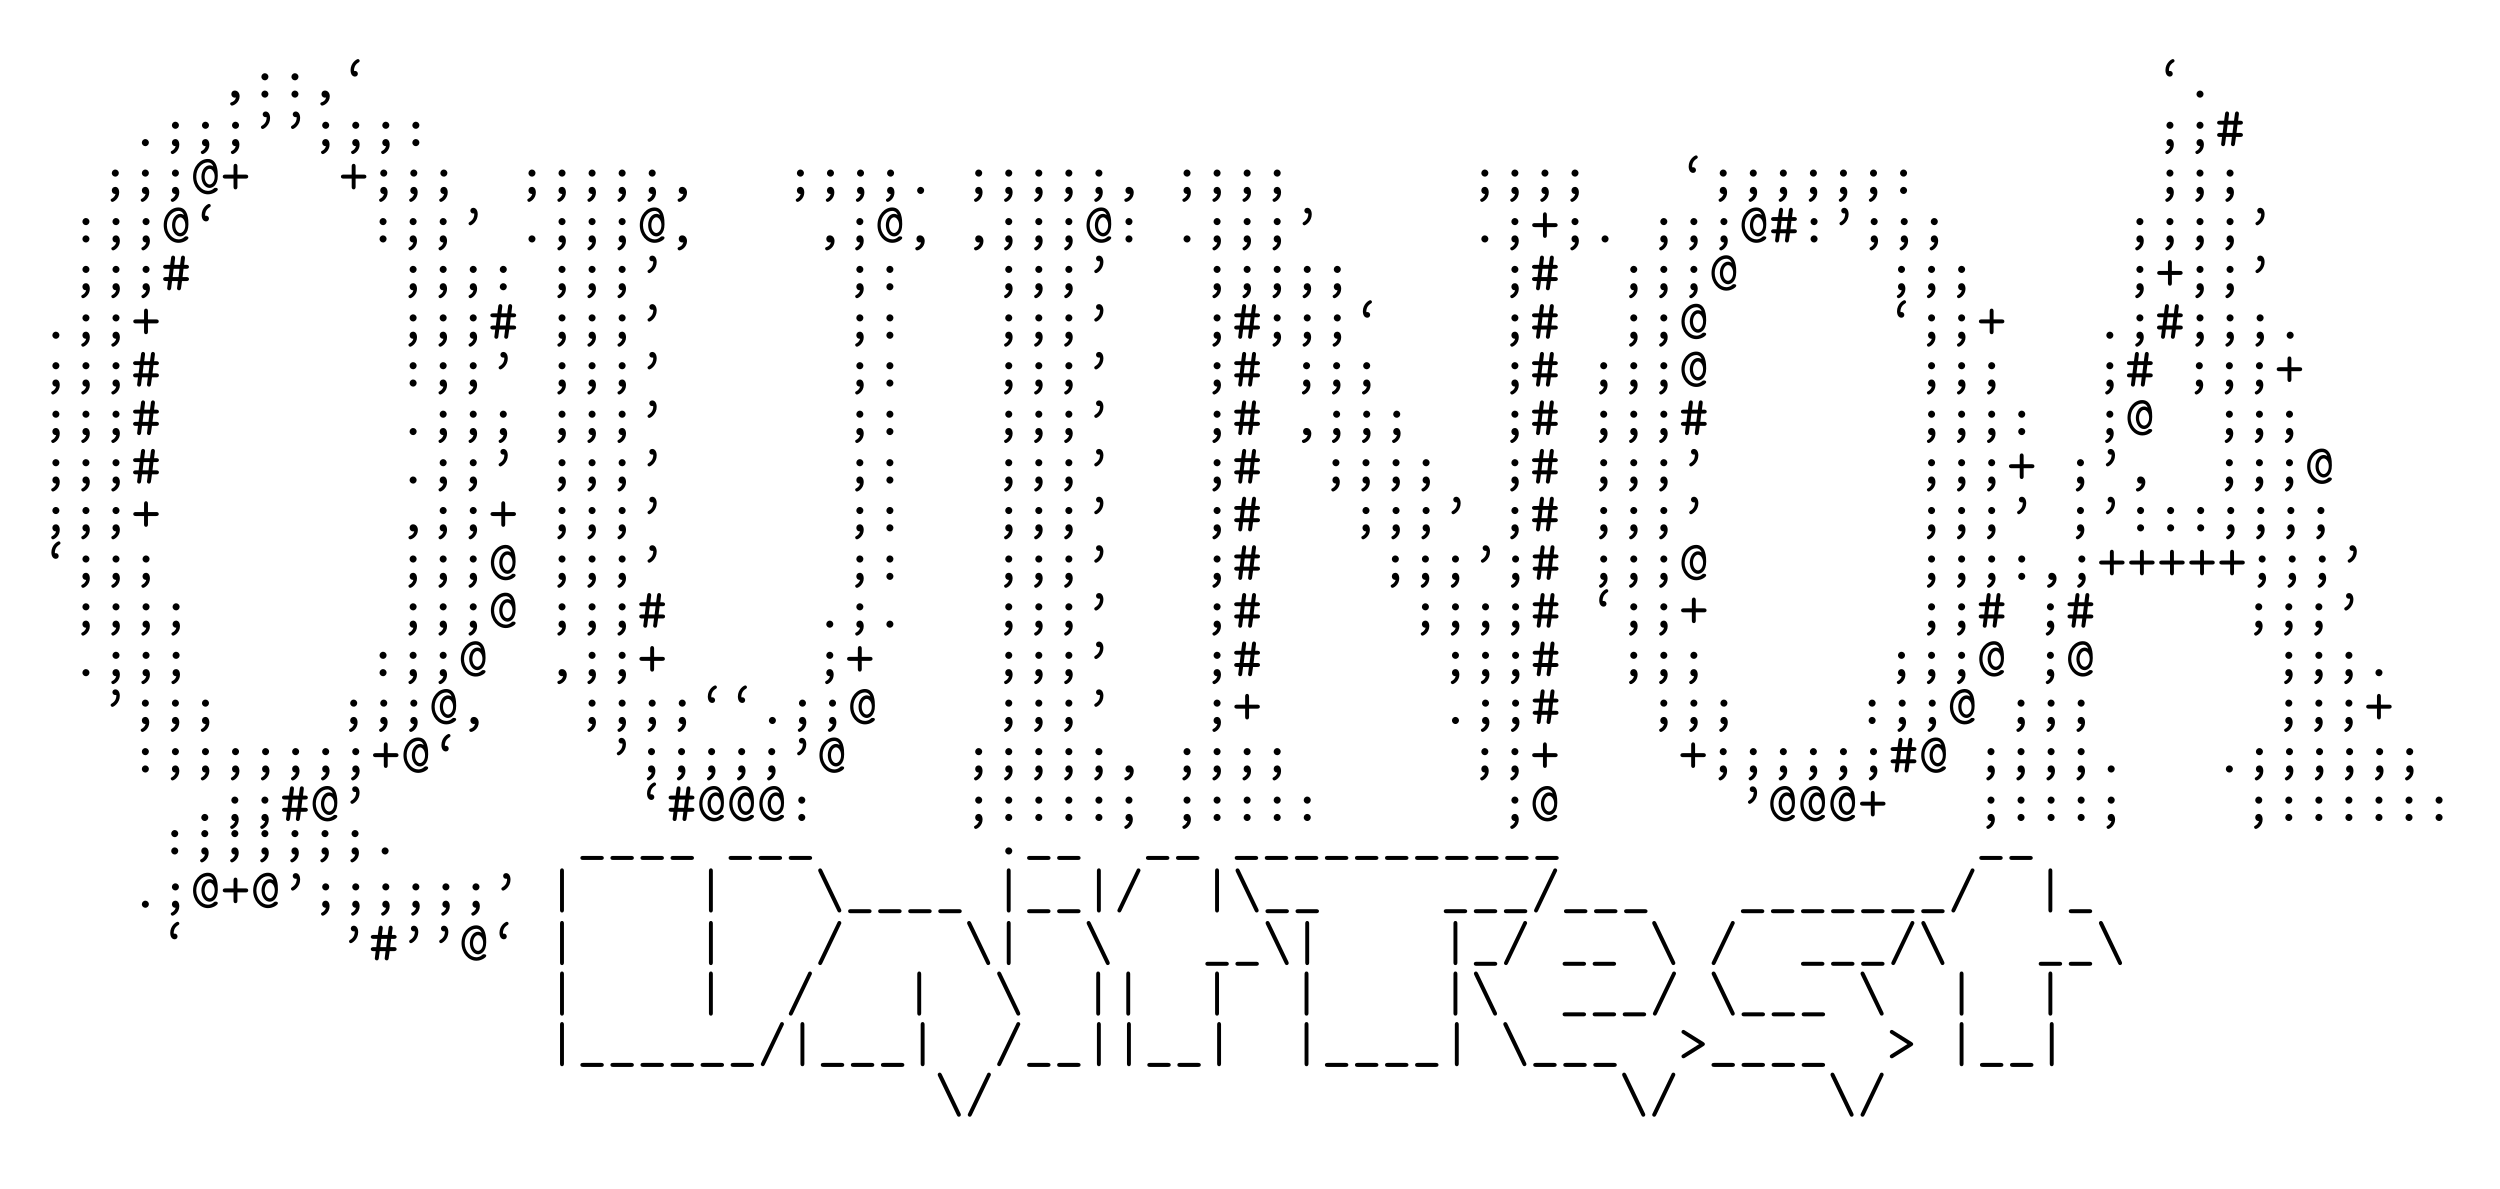 <?xml version="1.0" encoding="UTF-8"?>
<svg xmlns="http://www.w3.org/2000/svg" xmlns:xlink="http://www.w3.org/1999/xlink" width="439.2pt" height="208.8pt" viewBox="0 0 439.2 208.8" version="1.1">
<defs>
<g>
<symbol overflow="visible" id="glyph0-0">
<path style="stroke:none;" d=""/>
</symbol>
<symbol overflow="visible" id="glyph0-1">
<path style="stroke:none;" d="M 2.812 -0.031 C 2.656 0.594 2.188 0.75 2.078 0.781 C 1.969 0.812 1.797 0.875 1.797 1.062 C 1.797 1.219 1.938 1.391 2.109 1.391 C 2.438 1.391 3.453 0.844 3.453 -0.25 C 3.453 -0.859 3.062 -1.25 2.625 -1.25 C 2.219 -1.25 2 -0.953 2 -0.625 C 2 -0.25 2.281 0 2.609 0 C 2.672 0 2.734 -0.016 2.812 -0.031 Z M 2.812 -0.031 "/>
</symbol>
<symbol overflow="visible" id="glyph0-2">
<path style="stroke:none;" d="M 3.234 -3.672 C 3.234 -4.031 2.938 -4.297 2.625 -4.297 C 2.25 -4.297 2 -3.984 2 -3.672 C 2 -3.312 2.297 -3.047 2.609 -3.047 C 2.984 -3.047 3.234 -3.359 3.234 -3.672 Z M 3.234 -0.625 C 3.234 -0.984 2.938 -1.25 2.625 -1.25 C 2.25 -1.25 2 -0.938 2 -0.625 C 2 -0.266 2.297 0 2.609 0 C 2.984 0 3.234 -0.312 3.234 -0.625 Z M 3.234 -0.625 "/>
</symbol>
<symbol overflow="visible" id="glyph0-3">
<path style="stroke:none;" d="M 3.109 -4.203 C 3.109 -4.469 2.906 -4.703 2.609 -4.703 C 2.547 -4.703 2.5 -4.688 2.469 -4.688 C 2.438 -4.688 2.438 -4.781 2.438 -4.844 C 2.438 -5.031 2.469 -5.75 3.25 -6.203 C 3.328 -6.266 3.422 -6.312 3.422 -6.469 C 3.422 -6.656 3.266 -6.781 3.125 -6.781 C 2.875 -6.781 1.828 -6.094 1.828 -4.844 C 1.828 -4.078 2.188 -3.703 2.609 -3.703 C 2.938 -3.703 3.109 -3.969 3.109 -4.203 Z M 3.109 -4.203 "/>
</symbol>
<symbol overflow="visible" id="glyph0-4">
<path style="stroke:none;" d="M 3.234 -0.625 C 3.234 -0.984 2.938 -1.25 2.625 -1.25 C 2.25 -1.25 2 -0.938 2 -0.625 C 2 -0.266 2.297 0 2.609 0 C 2.984 0 3.234 -0.312 3.234 -0.625 Z M 3.234 -0.625 "/>
</symbol>
<symbol overflow="visible" id="glyph0-5">
<path style="stroke:none;" d="M 3.234 -3.672 C 3.234 -4.031 2.938 -4.297 2.625 -4.297 C 2.25 -4.297 2 -3.984 2 -3.672 C 2 -3.312 2.297 -3.047 2.609 -3.047 C 2.984 -3.047 3.234 -3.359 3.234 -3.672 Z M 2.656 0 C 2.516 0.531 2.141 0.734 2 0.812 C 1.938 0.844 1.797 0.906 1.797 1.062 C 1.797 1.219 1.938 1.391 2.109 1.391 C 2.328 1.391 3.297 0.844 3.297 -0.266 C 3.297 -0.922 2.984 -1.25 2.609 -1.25 C 2.25 -1.25 2 -0.969 2 -0.625 C 2 -0.344 2.156 0 2.656 0 Z M 2.656 0 "/>
</symbol>
<symbol overflow="visible" id="glyph0-6">
<path style="stroke:none;" d="M 3.406 -4.953 C 3.406 -5.719 3.031 -6.094 2.625 -6.094 C 2.297 -6.094 2.109 -5.828 2.109 -5.594 C 2.109 -5.328 2.312 -5.094 2.609 -5.094 C 2.688 -5.094 2.734 -5.109 2.75 -5.109 C 2.797 -5.109 2.797 -5.016 2.797 -4.953 C 2.797 -4.766 2.766 -4.047 1.969 -3.594 C 1.891 -3.531 1.797 -3.484 1.797 -3.328 C 1.797 -3.156 1.969 -3.016 2.109 -3.016 C 2.344 -3.016 3.406 -3.703 3.406 -4.953 Z M 3.406 -4.953 "/>
</symbol>
<symbol overflow="visible" id="glyph0-7">
<path style="stroke:none;" d="M 3.656 -1.625 L 4.406 -1.625 C 4.531 -1.625 4.875 -1.625 4.875 -1.969 C 4.875 -2.328 4.531 -2.328 4.406 -2.328 L 3.75 -2.328 L 3.922 -3.781 L 4.406 -3.781 C 4.531 -3.781 4.875 -3.781 4.875 -4.125 C 4.875 -4.469 4.531 -4.469 4.406 -4.469 L 4.031 -4.469 L 4.172 -5.625 C 4.219 -5.984 3.984 -6.094 3.828 -6.094 C 3.516 -6.094 3.484 -5.797 3.469 -5.688 L 3.312 -4.469 L 2.297 -4.469 L 2.438 -5.625 C 2.484 -5.984 2.25 -6.094 2.094 -6.094 C 1.781 -6.094 1.75 -5.797 1.734 -5.688 L 1.578 -4.469 L 0.812 -4.469 C 0.703 -4.469 0.344 -4.469 0.344 -4.125 C 0.344 -3.781 0.703 -3.781 0.812 -3.781 L 1.484 -3.781 L 1.312 -2.328 L 0.812 -2.328 C 0.703 -2.328 0.344 -2.328 0.344 -1.969 C 0.344 -1.625 0.703 -1.625 0.812 -1.625 L 1.203 -1.625 C 1.047 -0.406 1.047 -0.359 1.047 -0.344 C 1.047 -0.172 1.188 0 1.391 0 C 1.703 0 1.734 -0.297 1.75 -0.406 L 1.906 -1.625 L 2.938 -1.625 C 2.781 -0.406 2.781 -0.359 2.781 -0.344 C 2.781 -0.172 2.922 0 3.125 0 C 3.438 0 3.469 -0.297 3.484 -0.406 Z M 2.188 -3.781 L 3.219 -3.781 L 3.047 -2.328 L 2.016 -2.328 Z M 2.188 -3.781 "/>
</symbol>
<symbol overflow="visible" id="glyph0-8">
<path style="stroke:none;" d="M 3.984 -4.828 C 3.953 -4.859 3.672 -5.031 3.344 -5.031 C 2.547 -5.031 1.906 -4.172 1.906 -3.047 C 1.906 -1.859 2.609 -1.062 3.344 -1.062 C 3.828 -1.062 4.781 -1.469 4.781 -3.203 C 4.781 -3.844 4.781 -6.156 3.031 -6.156 C 1.672 -6.156 0.438 -4.844 0.438 -3.047 C 0.438 -1.266 1.656 0.062 3.047 0.062 C 3.953 0.062 4.781 -0.516 4.781 -0.797 C 4.781 -1.078 4.5 -1.078 4.406 -1.078 C 4.234 -1.078 4.203 -1.078 4.109 -0.984 C 3.766 -0.656 3.375 -0.547 3.047 -0.547 C 1.969 -0.547 1 -1.625 1 -3.047 C 1 -4.531 2 -5.547 3.031 -5.547 C 3.312 -5.547 3.766 -5.438 3.984 -4.828 Z M 3.344 -1.672 C 2.875 -1.672 2.469 -2.266 2.469 -3.047 C 2.469 -3.875 2.922 -4.422 3.344 -4.422 C 3.781 -4.422 4.234 -3.844 4.234 -3.047 C 4.234 -2.234 3.781 -1.672 3.344 -1.672 Z M 3.344 -1.672 "/>
</symbol>
<symbol overflow="visible" id="glyph0-9">
<path style="stroke:none;" d="M 2.953 -2.703 L 4.375 -2.703 C 4.5 -2.703 4.844 -2.703 4.844 -3.047 C 4.844 -3.406 4.5 -3.406 4.375 -3.406 L 2.953 -3.406 L 2.953 -4.828 C 2.953 -4.938 2.953 -5.297 2.609 -5.297 C 2.266 -5.297 2.266 -4.938 2.266 -4.828 L 2.266 -3.406 L 0.844 -3.406 C 0.734 -3.406 0.375 -3.406 0.375 -3.047 C 0.375 -2.703 0.734 -2.703 0.844 -2.703 L 2.266 -2.703 L 2.266 -1.281 C 2.266 -1.156 2.266 -0.812 2.609 -0.812 C 2.953 -0.812 2.953 -1.156 2.953 -1.281 Z M 2.953 -2.703 "/>
</symbol>
<symbol overflow="visible" id="glyph0-10">
<path style="stroke:none;" d="M 4.203 0.953 C 4.312 0.953 4.672 0.953 4.672 0.594 C 4.672 0.25 4.312 0.25 4.203 0.25 L 1.031 0.25 C 0.906 0.25 0.562 0.25 0.562 0.594 C 0.562 0.953 0.906 0.953 1.031 0.953 Z M 4.203 0.953 "/>
</symbol>
<symbol overflow="visible" id="glyph0-11">
<path style="stroke:none;" d="M 2.953 -6.453 C 2.953 -6.562 2.953 -6.922 2.609 -6.922 C 2.266 -6.922 2.266 -6.562 2.266 -6.453 L 2.266 0.359 C 2.266 0.484 2.266 0.828 2.609 0.828 C 2.953 0.828 2.953 0.484 2.953 0.359 Z M 2.953 -6.453 "/>
</symbol>
<symbol overflow="visible" id="glyph0-12">
<path style="stroke:none;" d="M 1.281 -6.656 C 1.219 -6.75 1.141 -6.922 0.922 -6.922 C 0.734 -6.922 0.578 -6.75 0.578 -6.562 C 0.578 -6.484 0.625 -6.391 0.641 -6.328 L 3.953 0.562 C 4 0.656 4.078 0.828 4.297 0.828 C 4.5 0.828 4.641 0.656 4.641 0.484 C 4.641 0.406 4.609 0.297 4.578 0.234 Z M 1.281 -6.656 "/>
</symbol>
<symbol overflow="visible" id="glyph0-13">
<path style="stroke:none;" d="M 4.562 -6.328 C 4.641 -6.484 4.641 -6.484 4.641 -6.562 C 4.641 -6.75 4.5 -6.922 4.297 -6.922 C 4.078 -6.922 4 -6.766 3.953 -6.641 L 0.656 0.234 C 0.594 0.406 0.578 0.406 0.578 0.484 C 0.578 0.656 0.734 0.828 0.922 0.828 C 1.141 0.828 1.219 0.672 1.281 0.547 Z M 4.562 -6.328 "/>
</symbol>
<symbol overflow="visible" id="glyph0-14">
<path style="stroke:none;" d="M 4.453 -2.719 C 4.531 -2.781 4.672 -2.859 4.672 -3.047 C 4.672 -3.188 4.578 -3.297 4.484 -3.359 L 1.172 -5.438 C 1.031 -5.531 1 -5.547 0.906 -5.547 C 0.75 -5.547 0.562 -5.422 0.562 -5.188 C 0.562 -5 0.688 -4.922 0.797 -4.859 L 3.656 -3.047 L 0.797 -1.25 C 0.688 -1.172 0.562 -1.094 0.562 -0.906 C 0.562 -0.672 0.75 -0.562 0.906 -0.562 C 1 -0.562 1.031 -0.562 1.172 -0.656 Z M 4.453 -2.719 "/>
</symbol>
</g>
</defs>
<g id="surface1">
<g style="fill:rgb(0%,0%,0%);fill-opacity:1;">
  <use xlink:href="#glyph0-1" x="38.64" y="17.16"/>
</g>
<g style="fill:rgb(0%,0%,0%);fill-opacity:1;">
  <use xlink:href="#glyph0-2" x="43.92" y="17.16"/>
</g>
<g style="fill:rgb(0%,0%,0%);fill-opacity:1;">
  <use xlink:href="#glyph0-2" x="49.2" y="17.16"/>
</g>
<g style="fill:rgb(0%,0%,0%);fill-opacity:1;">
  <use xlink:href="#glyph0-1" x="54.48" y="17.16"/>
</g>
<g style="fill:rgb(0%,0%,0%);fill-opacity:1;">
  <use xlink:href="#glyph0-3" x="59.76" y="17.16"/>
</g>
<g style="fill:rgb(0%,0%,0%);fill-opacity:1;">
  <use xlink:href="#glyph0-3" x="378.6" y="17.16"/>
</g>
<g style="fill:rgb(0%,0%,0%);fill-opacity:1;">
  <use xlink:href="#glyph0-4" x="383.88" y="17.16"/>
</g>
<g style="fill:rgb(0%,0%,0%);fill-opacity:1;">
  <use xlink:href="#glyph0-4" x="22.92" y="25.68"/>
</g>
<g style="fill:rgb(0%,0%,0%);fill-opacity:1;">
  <use xlink:href="#glyph0-5" x="28.2" y="25.68"/>
</g>
<g style="fill:rgb(0%,0%,0%);fill-opacity:1;">
  <use xlink:href="#glyph0-5" x="33.48" y="25.68"/>
</g>
<g style="fill:rgb(0%,0%,0%);fill-opacity:1;">
  <use xlink:href="#glyph0-5" x="38.76" y="25.68"/>
</g>
<g style="fill:rgb(0%,0%,0%);fill-opacity:1;">
  <use xlink:href="#glyph0-6" x="44.04" y="25.68"/>
</g>
<g style="fill:rgb(0%,0%,0%);fill-opacity:1;">
  <use xlink:href="#glyph0-6" x="49.32" y="25.68"/>
</g>
<g style="fill:rgb(0%,0%,0%);fill-opacity:1;">
  <use xlink:href="#glyph0-5" x="54.6" y="25.68"/>
</g>
<g style="fill:rgb(0%,0%,0%);fill-opacity:1;">
  <use xlink:href="#glyph0-5" x="59.88" y="25.68"/>
</g>
<g style="fill:rgb(0%,0%,0%);fill-opacity:1;">
  <use xlink:href="#glyph0-5" x="65.16" y="25.68"/>
</g>
<g style="fill:rgb(0%,0%,0%);fill-opacity:1;">
  <use xlink:href="#glyph0-2" x="70.44" y="25.68"/>
</g>
<g style="fill:rgb(0%,0%,0%);fill-opacity:1;">
  <use xlink:href="#glyph0-5" x="378.6" y="25.68"/>
</g>
<g style="fill:rgb(0%,0%,0%);fill-opacity:1;">
  <use xlink:href="#glyph0-5" x="383.88" y="25.68"/>
</g>
<g style="fill:rgb(0%,0%,0%);fill-opacity:1;">
  <use xlink:href="#glyph0-7" x="389.16" y="25.68"/>
</g>
<g style="fill:rgb(0%,0%,0%);fill-opacity:1;">
  <use xlink:href="#glyph0-5" x="17.64" y="34.08"/>
</g>
<g style="fill:rgb(0%,0%,0%);fill-opacity:1;">
  <use xlink:href="#glyph0-5" x="22.92" y="34.08"/>
</g>
<g style="fill:rgb(0%,0%,0%);fill-opacity:1;">
  <use xlink:href="#glyph0-5" x="28.2" y="34.08"/>
</g>
<g style="fill:rgb(0%,0%,0%);fill-opacity:1;">
  <use xlink:href="#glyph0-8" x="33.48" y="34.08"/>
</g>
<g style="fill:rgb(0%,0%,0%);fill-opacity:1;">
  <use xlink:href="#glyph0-9" x="38.76" y="34.08"/>
</g>
<g style="fill:rgb(0%,0%,0%);fill-opacity:1;">
  <use xlink:href="#glyph0-9" x="59.52" y="34.08"/>
</g>
<g style="fill:rgb(0%,0%,0%);fill-opacity:1;">
  <use xlink:href="#glyph0-5" x="64.8" y="34.08"/>
</g>
<g style="fill:rgb(0%,0%,0%);fill-opacity:1;">
  <use xlink:href="#glyph0-5" x="70.08" y="34.08"/>
</g>
<g style="fill:rgb(0%,0%,0%);fill-opacity:1;">
  <use xlink:href="#glyph0-5" x="75.36" y="34.08"/>
</g>
<g style="fill:rgb(0%,0%,0%);fill-opacity:1;">
  <use xlink:href="#glyph0-5" x="90.84" y="34.08"/>
</g>
<g style="fill:rgb(0%,0%,0%);fill-opacity:1;">
  <use xlink:href="#glyph0-5" x="96.12" y="34.08"/>
</g>
<g style="fill:rgb(0%,0%,0%);fill-opacity:1;">
  <use xlink:href="#glyph0-5" x="101.4" y="34.08"/>
</g>
<g style="fill:rgb(0%,0%,0%);fill-opacity:1;">
  <use xlink:href="#glyph0-5" x="106.68" y="34.08"/>
</g>
<g style="fill:rgb(0%,0%,0%);fill-opacity:1;">
  <use xlink:href="#glyph0-5" x="111.96" y="34.08"/>
</g>
<g style="fill:rgb(0%,0%,0%);fill-opacity:1;">
  <use xlink:href="#glyph0-1" x="117.24" y="34.08"/>
</g>
<g style="fill:rgb(0%,0%,0%);fill-opacity:1;">
  <use xlink:href="#glyph0-5" x="138" y="34.08"/>
</g>
<g style="fill:rgb(0%,0%,0%);fill-opacity:1;">
  <use xlink:href="#glyph0-5" x="143.28" y="34.08"/>
</g>
<g style="fill:rgb(0%,0%,0%);fill-opacity:1;">
  <use xlink:href="#glyph0-5" x="148.56" y="34.08"/>
</g>
<g style="fill:rgb(0%,0%,0%);fill-opacity:1;">
  <use xlink:href="#glyph0-5" x="153.84" y="34.08"/>
</g>
<g style="fill:rgb(0%,0%,0%);fill-opacity:1;">
  <use xlink:href="#glyph0-4" x="159.12" y="34.08"/>
</g>
<g style="fill:rgb(0%,0%,0%);fill-opacity:1;">
  <use xlink:href="#glyph0-5" x="169.32" y="34.08"/>
</g>
<g style="fill:rgb(0%,0%,0%);fill-opacity:1;">
  <use xlink:href="#glyph0-5" x="174.6" y="34.08"/>
</g>
<g style="fill:rgb(0%,0%,0%);fill-opacity:1;">
  <use xlink:href="#glyph0-5" x="179.88" y="34.08"/>
</g>
<g style="fill:rgb(0%,0%,0%);fill-opacity:1;">
  <use xlink:href="#glyph0-5" x="185.16" y="34.08"/>
</g>
<g style="fill:rgb(0%,0%,0%);fill-opacity:1;">
  <use xlink:href="#glyph0-5" x="190.44" y="34.08"/>
</g>
<g style="fill:rgb(0%,0%,0%);fill-opacity:1;">
  <use xlink:href="#glyph0-1" x="195.72" y="34.08"/>
</g>
<g style="fill:rgb(0%,0%,0%);fill-opacity:1;">
  <use xlink:href="#glyph0-5" x="205.92" y="34.08"/>
</g>
<g style="fill:rgb(0%,0%,0%);fill-opacity:1;">
  <use xlink:href="#glyph0-5" x="211.2" y="34.08"/>
</g>
<g style="fill:rgb(0%,0%,0%);fill-opacity:1;">
  <use xlink:href="#glyph0-5" x="216.48" y="34.08"/>
</g>
<g style="fill:rgb(0%,0%,0%);fill-opacity:1;">
  <use xlink:href="#glyph0-5" x="221.76" y="34.08"/>
</g>
<g style="fill:rgb(0%,0%,0%);fill-opacity:1;">
  <use xlink:href="#glyph0-5" x="258.24" y="34.08"/>
</g>
<g style="fill:rgb(0%,0%,0%);fill-opacity:1;">
  <use xlink:href="#glyph0-5" x="263.52" y="34.08"/>
</g>
<g style="fill:rgb(0%,0%,0%);fill-opacity:1;">
  <use xlink:href="#glyph0-5" x="268.8" y="34.08"/>
</g>
<g style="fill:rgb(0%,0%,0%);fill-opacity:1;">
  <use xlink:href="#glyph0-5" x="274.08" y="34.08"/>
</g>
<g style="fill:rgb(0%,0%,0%);fill-opacity:1;">
  <use xlink:href="#glyph0-3" x="294.84" y="34.08"/>
</g>
<g style="fill:rgb(0%,0%,0%);fill-opacity:1;">
  <use xlink:href="#glyph0-5" x="300.12" y="34.08"/>
</g>
<g style="fill:rgb(0%,0%,0%);fill-opacity:1;">
  <use xlink:href="#glyph0-5" x="305.4" y="34.08"/>
</g>
<g style="fill:rgb(0%,0%,0%);fill-opacity:1;">
  <use xlink:href="#glyph0-5" x="310.68" y="34.08"/>
</g>
<g style="fill:rgb(0%,0%,0%);fill-opacity:1;">
  <use xlink:href="#glyph0-5" x="315.96" y="34.08"/>
</g>
<g style="fill:rgb(0%,0%,0%);fill-opacity:1;">
  <use xlink:href="#glyph0-5" x="321.24" y="34.08"/>
</g>
<g style="fill:rgb(0%,0%,0%);fill-opacity:1;">
  <use xlink:href="#glyph0-5" x="326.52" y="34.08"/>
</g>
<g style="fill:rgb(0%,0%,0%);fill-opacity:1;">
  <use xlink:href="#glyph0-2" x="331.8" y="34.08"/>
</g>
<g style="fill:rgb(0%,0%,0%);fill-opacity:1;">
  <use xlink:href="#glyph0-5" x="378.6" y="34.08"/>
</g>
<g style="fill:rgb(0%,0%,0%);fill-opacity:1;">
  <use xlink:href="#glyph0-5" x="383.88" y="34.08"/>
</g>
<g style="fill:rgb(0%,0%,0%);fill-opacity:1;">
  <use xlink:href="#glyph0-5" x="389.16" y="34.08"/>
</g>
<g style="fill:rgb(0%,0%,0%);fill-opacity:1;">
  <use xlink:href="#glyph0-2" x="12.48" y="42.6"/>
</g>
<g style="fill:rgb(0%,0%,0%);fill-opacity:1;">
  <use xlink:href="#glyph0-5" x="17.76" y="42.6"/>
</g>
<g style="fill:rgb(0%,0%,0%);fill-opacity:1;">
  <use xlink:href="#glyph0-5" x="23.04" y="42.6"/>
</g>
<g style="fill:rgb(0%,0%,0%);fill-opacity:1;">
  <use xlink:href="#glyph0-8" x="28.32" y="42.6"/>
</g>
<g style="fill:rgb(0%,0%,0%);fill-opacity:1;">
  <use xlink:href="#glyph0-3" x="33.6" y="42.6"/>
</g>
<g style="fill:rgb(0%,0%,0%);fill-opacity:1;">
  <use xlink:href="#glyph0-2" x="64.68" y="42.6"/>
</g>
<g style="fill:rgb(0%,0%,0%);fill-opacity:1;">
  <use xlink:href="#glyph0-5" x="69.96" y="42.6"/>
</g>
<g style="fill:rgb(0%,0%,0%);fill-opacity:1;">
  <use xlink:href="#glyph0-5" x="75.24" y="42.6"/>
</g>
<g style="fill:rgb(0%,0%,0%);fill-opacity:1;">
  <use xlink:href="#glyph0-6" x="80.52" y="42.6"/>
</g>
<g style="fill:rgb(0%,0%,0%);fill-opacity:1;">
  <use xlink:href="#glyph0-4" x="90.84" y="42.6"/>
</g>
<g style="fill:rgb(0%,0%,0%);fill-opacity:1;">
  <use xlink:href="#glyph0-5" x="96.12" y="42.6"/>
</g>
<g style="fill:rgb(0%,0%,0%);fill-opacity:1;">
  <use xlink:href="#glyph0-5" x="101.4" y="42.6"/>
</g>
<g style="fill:rgb(0%,0%,0%);fill-opacity:1;">
  <use xlink:href="#glyph0-5" x="106.68" y="42.6"/>
</g>
<g style="fill:rgb(0%,0%,0%);fill-opacity:1;">
  <use xlink:href="#glyph0-8" x="111.96" y="42.6"/>
</g>
<g style="fill:rgb(0%,0%,0%);fill-opacity:1;">
  <use xlink:href="#glyph0-1" x="117.24" y="42.6"/>
</g>
<g style="fill:rgb(0%,0%,0%);fill-opacity:1;">
  <use xlink:href="#glyph0-1" x="143.16" y="42.6"/>
</g>
<g style="fill:rgb(0%,0%,0%);fill-opacity:1;">
  <use xlink:href="#glyph0-5" x="148.44" y="42.6"/>
</g>
<g style="fill:rgb(0%,0%,0%);fill-opacity:1;">
  <use xlink:href="#glyph0-8" x="153.72" y="42.6"/>
</g>
<g style="fill:rgb(0%,0%,0%);fill-opacity:1;">
  <use xlink:href="#glyph0-1" x="159" y="42.6"/>
</g>
<g style="fill:rgb(0%,0%,0%);fill-opacity:1;">
  <use xlink:href="#glyph0-1" x="169.32" y="42.6"/>
</g>
<g style="fill:rgb(0%,0%,0%);fill-opacity:1;">
  <use xlink:href="#glyph0-5" x="174.6" y="42.6"/>
</g>
<g style="fill:rgb(0%,0%,0%);fill-opacity:1;">
  <use xlink:href="#glyph0-5" x="179.88" y="42.6"/>
</g>
<g style="fill:rgb(0%,0%,0%);fill-opacity:1;">
  <use xlink:href="#glyph0-5" x="185.16" y="42.6"/>
</g>
<g style="fill:rgb(0%,0%,0%);fill-opacity:1;">
  <use xlink:href="#glyph0-8" x="190.44" y="42.6"/>
</g>
<g style="fill:rgb(0%,0%,0%);fill-opacity:1;">
  <use xlink:href="#glyph0-2" x="195.72" y="42.6"/>
</g>
<g style="fill:rgb(0%,0%,0%);fill-opacity:1;">
  <use xlink:href="#glyph0-4" x="205.92" y="42.6"/>
</g>
<g style="fill:rgb(0%,0%,0%);fill-opacity:1;">
  <use xlink:href="#glyph0-5" x="211.2" y="42.6"/>
</g>
<g style="fill:rgb(0%,0%,0%);fill-opacity:1;">
  <use xlink:href="#glyph0-5" x="216.48" y="42.6"/>
</g>
<g style="fill:rgb(0%,0%,0%);fill-opacity:1;">
  <use xlink:href="#glyph0-5" x="221.76" y="42.6"/>
</g>
<g style="fill:rgb(0%,0%,0%);fill-opacity:1;">
  <use xlink:href="#glyph0-6" x="227.04" y="42.6"/>
</g>
<g style="fill:rgb(0%,0%,0%);fill-opacity:1;">
  <use xlink:href="#glyph0-4" x="258.24" y="42.6"/>
</g>
<g style="fill:rgb(0%,0%,0%);fill-opacity:1;">
  <use xlink:href="#glyph0-5" x="263.52" y="42.6"/>
</g>
<g style="fill:rgb(0%,0%,0%);fill-opacity:1;">
  <use xlink:href="#glyph0-9" x="268.8" y="42.6"/>
</g>
<g style="fill:rgb(0%,0%,0%);fill-opacity:1;">
  <use xlink:href="#glyph0-5" x="274.08" y="42.6"/>
</g>
<g style="fill:rgb(0%,0%,0%);fill-opacity:1;">
  <use xlink:href="#glyph0-4" x="279.36" y="42.6"/>
</g>
<g style="fill:rgb(0%,0%,0%);fill-opacity:1;">
  <use xlink:href="#glyph0-5" x="289.68" y="42.6"/>
</g>
<g style="fill:rgb(0%,0%,0%);fill-opacity:1;">
  <use xlink:href="#glyph0-5" x="294.96" y="42.6"/>
</g>
<g style="fill:rgb(0%,0%,0%);fill-opacity:1;">
  <use xlink:href="#glyph0-5" x="300.24" y="42.6"/>
</g>
<g style="fill:rgb(0%,0%,0%);fill-opacity:1;">
  <use xlink:href="#glyph0-8" x="305.52" y="42.6"/>
</g>
<g style="fill:rgb(0%,0%,0%);fill-opacity:1;">
  <use xlink:href="#glyph0-7" x="310.8" y="42.6"/>
</g>
<g style="fill:rgb(0%,0%,0%);fill-opacity:1;">
  <use xlink:href="#glyph0-2" x="316.08" y="42.6"/>
</g>
<g style="fill:rgb(0%,0%,0%);fill-opacity:1;">
  <use xlink:href="#glyph0-6" x="321.36" y="42.6"/>
</g>
<g style="fill:rgb(0%,0%,0%);fill-opacity:1;">
  <use xlink:href="#glyph0-5" x="326.64" y="42.6"/>
</g>
<g style="fill:rgb(0%,0%,0%);fill-opacity:1;">
  <use xlink:href="#glyph0-5" x="331.92" y="42.6"/>
</g>
<g style="fill:rgb(0%,0%,0%);fill-opacity:1;">
  <use xlink:href="#glyph0-5" x="337.2" y="42.6"/>
</g>
<g style="fill:rgb(0%,0%,0%);fill-opacity:1;">
  <use xlink:href="#glyph0-5" x="373.32" y="42.6"/>
</g>
<g style="fill:rgb(0%,0%,0%);fill-opacity:1;">
  <use xlink:href="#glyph0-5" x="378.6" y="42.6"/>
</g>
<g style="fill:rgb(0%,0%,0%);fill-opacity:1;">
  <use xlink:href="#glyph0-5" x="383.88" y="42.6"/>
</g>
<g style="fill:rgb(0%,0%,0%);fill-opacity:1;">
  <use xlink:href="#glyph0-5" x="389.16" y="42.6"/>
</g>
<g style="fill:rgb(0%,0%,0%);fill-opacity:1;">
  <use xlink:href="#glyph0-6" x="394.44" y="42.6"/>
</g>
<g style="fill:rgb(0%,0%,0%);fill-opacity:1;">
  <use xlink:href="#glyph0-5" x="12.48" y="51"/>
</g>
<g style="fill:rgb(0%,0%,0%);fill-opacity:1;">
  <use xlink:href="#glyph0-5" x="17.76" y="51"/>
</g>
<g style="fill:rgb(0%,0%,0%);fill-opacity:1;">
  <use xlink:href="#glyph0-5" x="23.04" y="51"/>
</g>
<g style="fill:rgb(0%,0%,0%);fill-opacity:1;">
  <use xlink:href="#glyph0-7" x="28.32" y="51"/>
</g>
<g style="fill:rgb(0%,0%,0%);fill-opacity:1;">
  <use xlink:href="#glyph0-5" x="69.96" y="51"/>
</g>
<g style="fill:rgb(0%,0%,0%);fill-opacity:1;">
  <use xlink:href="#glyph0-5" x="75.24" y="51"/>
</g>
<g style="fill:rgb(0%,0%,0%);fill-opacity:1;">
  <use xlink:href="#glyph0-5" x="80.52" y="51"/>
</g>
<g style="fill:rgb(0%,0%,0%);fill-opacity:1;">
  <use xlink:href="#glyph0-2" x="85.8" y="51"/>
</g>
<g style="fill:rgb(0%,0%,0%);fill-opacity:1;">
  <use xlink:href="#glyph0-5" x="96.12" y="51"/>
</g>
<g style="fill:rgb(0%,0%,0%);fill-opacity:1;">
  <use xlink:href="#glyph0-5" x="101.4" y="51"/>
</g>
<g style="fill:rgb(0%,0%,0%);fill-opacity:1;">
  <use xlink:href="#glyph0-5" x="106.68" y="51"/>
</g>
<g style="fill:rgb(0%,0%,0%);fill-opacity:1;">
  <use xlink:href="#glyph0-6" x="111.96" y="51"/>
</g>
<g style="fill:rgb(0%,0%,0%);fill-opacity:1;">
  <use xlink:href="#glyph0-5" x="148.44" y="51"/>
</g>
<g style="fill:rgb(0%,0%,0%);fill-opacity:1;">
  <use xlink:href="#glyph0-2" x="153.72" y="51"/>
</g>
<g style="fill:rgb(0%,0%,0%);fill-opacity:1;">
  <use xlink:href="#glyph0-5" x="174.6" y="51"/>
</g>
<g style="fill:rgb(0%,0%,0%);fill-opacity:1;">
  <use xlink:href="#glyph0-5" x="179.88" y="51"/>
</g>
<g style="fill:rgb(0%,0%,0%);fill-opacity:1;">
  <use xlink:href="#glyph0-5" x="185.16" y="51"/>
</g>
<g style="fill:rgb(0%,0%,0%);fill-opacity:1;">
  <use xlink:href="#glyph0-6" x="190.44" y="51"/>
</g>
<g style="fill:rgb(0%,0%,0%);fill-opacity:1;">
  <use xlink:href="#glyph0-5" x="211.2" y="51"/>
</g>
<g style="fill:rgb(0%,0%,0%);fill-opacity:1;">
  <use xlink:href="#glyph0-5" x="216.48" y="51"/>
</g>
<g style="fill:rgb(0%,0%,0%);fill-opacity:1;">
  <use xlink:href="#glyph0-5" x="221.76" y="51"/>
</g>
<g style="fill:rgb(0%,0%,0%);fill-opacity:1;">
  <use xlink:href="#glyph0-5" x="227.04" y="51"/>
</g>
<g style="fill:rgb(0%,0%,0%);fill-opacity:1;">
  <use xlink:href="#glyph0-5" x="232.32" y="51"/>
</g>
<g style="fill:rgb(0%,0%,0%);fill-opacity:1;">
  <use xlink:href="#glyph0-5" x="263.52" y="51"/>
</g>
<g style="fill:rgb(0%,0%,0%);fill-opacity:1;">
  <use xlink:href="#glyph0-7" x="268.8" y="51"/>
</g>
<g style="fill:rgb(0%,0%,0%);fill-opacity:1;">
  <use xlink:href="#glyph0-5" x="284.4" y="51"/>
</g>
<g style="fill:rgb(0%,0%,0%);fill-opacity:1;">
  <use xlink:href="#glyph0-5" x="289.68" y="51"/>
</g>
<g style="fill:rgb(0%,0%,0%);fill-opacity:1;">
  <use xlink:href="#glyph0-5" x="294.96" y="51"/>
</g>
<g style="fill:rgb(0%,0%,0%);fill-opacity:1;">
  <use xlink:href="#glyph0-8" x="300.24" y="51"/>
</g>
<g style="fill:rgb(0%,0%,0%);fill-opacity:1;">
  <use xlink:href="#glyph0-5" x="331.44" y="51"/>
</g>
<g style="fill:rgb(0%,0%,0%);fill-opacity:1;">
  <use xlink:href="#glyph0-5" x="336.72" y="51"/>
</g>
<g style="fill:rgb(0%,0%,0%);fill-opacity:1;">
  <use xlink:href="#glyph0-5" x="342" y="51"/>
</g>
<g style="fill:rgb(0%,0%,0%);fill-opacity:1;">
  <use xlink:href="#glyph0-5" x="373.32" y="51"/>
</g>
<g style="fill:rgb(0%,0%,0%);fill-opacity:1;">
  <use xlink:href="#glyph0-9" x="378.6" y="51"/>
</g>
<g style="fill:rgb(0%,0%,0%);fill-opacity:1;">
  <use xlink:href="#glyph0-5" x="383.88" y="51"/>
</g>
<g style="fill:rgb(0%,0%,0%);fill-opacity:1;">
  <use xlink:href="#glyph0-5" x="389.16" y="51"/>
</g>
<g style="fill:rgb(0%,0%,0%);fill-opacity:1;">
  <use xlink:href="#glyph0-6" x="394.44" y="51"/>
</g>
<g style="fill:rgb(0%,0%,0%);fill-opacity:1;">
  <use xlink:href="#glyph0-4" x="7.2" y="59.52"/>
</g>
<g style="fill:rgb(0%,0%,0%);fill-opacity:1;">
  <use xlink:href="#glyph0-5" x="12.48" y="59.52"/>
</g>
<g style="fill:rgb(0%,0%,0%);fill-opacity:1;">
  <use xlink:href="#glyph0-5" x="17.76" y="59.52"/>
</g>
<g style="fill:rgb(0%,0%,0%);fill-opacity:1;">
  <use xlink:href="#glyph0-9" x="23.04" y="59.52"/>
</g>
<g style="fill:rgb(0%,0%,0%);fill-opacity:1;">
  <use xlink:href="#glyph0-5" x="69.96" y="59.52"/>
</g>
<g style="fill:rgb(0%,0%,0%);fill-opacity:1;">
  <use xlink:href="#glyph0-5" x="75.24" y="59.52"/>
</g>
<g style="fill:rgb(0%,0%,0%);fill-opacity:1;">
  <use xlink:href="#glyph0-5" x="80.52" y="59.52"/>
</g>
<g style="fill:rgb(0%,0%,0%);fill-opacity:1;">
  <use xlink:href="#glyph0-7" x="85.8" y="59.52"/>
</g>
<g style="fill:rgb(0%,0%,0%);fill-opacity:1;">
  <use xlink:href="#glyph0-5" x="96.12" y="59.52"/>
</g>
<g style="fill:rgb(0%,0%,0%);fill-opacity:1;">
  <use xlink:href="#glyph0-5" x="101.4" y="59.52"/>
</g>
<g style="fill:rgb(0%,0%,0%);fill-opacity:1;">
  <use xlink:href="#glyph0-5" x="106.68" y="59.52"/>
</g>
<g style="fill:rgb(0%,0%,0%);fill-opacity:1;">
  <use xlink:href="#glyph0-6" x="111.96" y="59.52"/>
</g>
<g style="fill:rgb(0%,0%,0%);fill-opacity:1;">
  <use xlink:href="#glyph0-5" x="148.44" y="59.52"/>
</g>
<g style="fill:rgb(0%,0%,0%);fill-opacity:1;">
  <use xlink:href="#glyph0-2" x="153.72" y="59.52"/>
</g>
<g style="fill:rgb(0%,0%,0%);fill-opacity:1;">
  <use xlink:href="#glyph0-5" x="174.6" y="59.52"/>
</g>
<g style="fill:rgb(0%,0%,0%);fill-opacity:1;">
  <use xlink:href="#glyph0-5" x="179.88" y="59.52"/>
</g>
<g style="fill:rgb(0%,0%,0%);fill-opacity:1;">
  <use xlink:href="#glyph0-5" x="185.16" y="59.52"/>
</g>
<g style="fill:rgb(0%,0%,0%);fill-opacity:1;">
  <use xlink:href="#glyph0-6" x="190.44" y="59.52"/>
</g>
<g style="fill:rgb(0%,0%,0%);fill-opacity:1;">
  <use xlink:href="#glyph0-5" x="211.2" y="59.52"/>
</g>
<g style="fill:rgb(0%,0%,0%);fill-opacity:1;">
  <use xlink:href="#glyph0-7" x="216.48" y="59.52"/>
</g>
<g style="fill:rgb(0%,0%,0%);fill-opacity:1;">
  <use xlink:href="#glyph0-5" x="221.76" y="59.52"/>
</g>
<g style="fill:rgb(0%,0%,0%);fill-opacity:1;">
  <use xlink:href="#glyph0-5" x="227.04" y="59.52"/>
</g>
<g style="fill:rgb(0%,0%,0%);fill-opacity:1;">
  <use xlink:href="#glyph0-5" x="232.32" y="59.52"/>
</g>
<g style="fill:rgb(0%,0%,0%);fill-opacity:1;">
  <use xlink:href="#glyph0-3" x="237.6" y="59.52"/>
</g>
<g style="fill:rgb(0%,0%,0%);fill-opacity:1;">
  <use xlink:href="#glyph0-5" x="263.52" y="59.52"/>
</g>
<g style="fill:rgb(0%,0%,0%);fill-opacity:1;">
  <use xlink:href="#glyph0-7" x="268.8" y="59.52"/>
</g>
<g style="fill:rgb(0%,0%,0%);fill-opacity:1;">
  <use xlink:href="#glyph0-5" x="284.4" y="59.52"/>
</g>
<g style="fill:rgb(0%,0%,0%);fill-opacity:1;">
  <use xlink:href="#glyph0-5" x="289.68" y="59.52"/>
</g>
<g style="fill:rgb(0%,0%,0%);fill-opacity:1;">
  <use xlink:href="#glyph0-8" x="294.96" y="59.52"/>
</g>
<g style="fill:rgb(0%,0%,0%);fill-opacity:1;">
  <use xlink:href="#glyph0-3" x="331.44" y="59.52"/>
</g>
<g style="fill:rgb(0%,0%,0%);fill-opacity:1;">
  <use xlink:href="#glyph0-5" x="336.72" y="59.52"/>
</g>
<g style="fill:rgb(0%,0%,0%);fill-opacity:1;">
  <use xlink:href="#glyph0-5" x="342" y="59.52"/>
</g>
<g style="fill:rgb(0%,0%,0%);fill-opacity:1;">
  <use xlink:href="#glyph0-9" x="347.28" y="59.52"/>
</g>
<g style="fill:rgb(0%,0%,0%);fill-opacity:1;">
  <use xlink:href="#glyph0-4" x="368.04" y="59.52"/>
</g>
<g style="fill:rgb(0%,0%,0%);fill-opacity:1;">
  <use xlink:href="#glyph0-5" x="373.32" y="59.52"/>
</g>
<g style="fill:rgb(0%,0%,0%);fill-opacity:1;">
  <use xlink:href="#glyph0-7" x="378.6" y="59.52"/>
</g>
<g style="fill:rgb(0%,0%,0%);fill-opacity:1;">
  <use xlink:href="#glyph0-5" x="383.88" y="59.52"/>
</g>
<g style="fill:rgb(0%,0%,0%);fill-opacity:1;">
  <use xlink:href="#glyph0-5" x="389.16" y="59.52"/>
</g>
<g style="fill:rgb(0%,0%,0%);fill-opacity:1;">
  <use xlink:href="#glyph0-5" x="394.44" y="59.52"/>
</g>
<g style="fill:rgb(0%,0%,0%);fill-opacity:1;">
  <use xlink:href="#glyph0-4" x="399.72" y="59.52"/>
</g>
<g style="fill:rgb(0%,0%,0%);fill-opacity:1;">
  <use xlink:href="#glyph0-5" x="7.2" y="67.92"/>
</g>
<g style="fill:rgb(0%,0%,0%);fill-opacity:1;">
  <use xlink:href="#glyph0-5" x="12.48" y="67.92"/>
</g>
<g style="fill:rgb(0%,0%,0%);fill-opacity:1;">
  <use xlink:href="#glyph0-5" x="17.76" y="67.92"/>
</g>
<g style="fill:rgb(0%,0%,0%);fill-opacity:1;">
  <use xlink:href="#glyph0-7" x="23.04" y="67.92"/>
</g>
<g style="fill:rgb(0%,0%,0%);fill-opacity:1;">
  <use xlink:href="#glyph0-2" x="69.96" y="67.92"/>
</g>
<g style="fill:rgb(0%,0%,0%);fill-opacity:1;">
  <use xlink:href="#glyph0-5" x="75.24" y="67.92"/>
</g>
<g style="fill:rgb(0%,0%,0%);fill-opacity:1;">
  <use xlink:href="#glyph0-5" x="80.52" y="67.92"/>
</g>
<g style="fill:rgb(0%,0%,0%);fill-opacity:1;">
  <use xlink:href="#glyph0-6" x="85.8" y="67.92"/>
</g>
<g style="fill:rgb(0%,0%,0%);fill-opacity:1;">
  <use xlink:href="#glyph0-5" x="96.12" y="67.92"/>
</g>
<g style="fill:rgb(0%,0%,0%);fill-opacity:1;">
  <use xlink:href="#glyph0-5" x="101.4" y="67.92"/>
</g>
<g style="fill:rgb(0%,0%,0%);fill-opacity:1;">
  <use xlink:href="#glyph0-5" x="106.68" y="67.92"/>
</g>
<g style="fill:rgb(0%,0%,0%);fill-opacity:1;">
  <use xlink:href="#glyph0-6" x="111.96" y="67.92"/>
</g>
<g style="fill:rgb(0%,0%,0%);fill-opacity:1;">
  <use xlink:href="#glyph0-5" x="148.44" y="67.92"/>
</g>
<g style="fill:rgb(0%,0%,0%);fill-opacity:1;">
  <use xlink:href="#glyph0-2" x="153.72" y="67.92"/>
</g>
<g style="fill:rgb(0%,0%,0%);fill-opacity:1;">
  <use xlink:href="#glyph0-5" x="174.6" y="67.92"/>
</g>
<g style="fill:rgb(0%,0%,0%);fill-opacity:1;">
  <use xlink:href="#glyph0-5" x="179.88" y="67.92"/>
</g>
<g style="fill:rgb(0%,0%,0%);fill-opacity:1;">
  <use xlink:href="#glyph0-5" x="185.16" y="67.92"/>
</g>
<g style="fill:rgb(0%,0%,0%);fill-opacity:1;">
  <use xlink:href="#glyph0-6" x="190.44" y="67.92"/>
</g>
<g style="fill:rgb(0%,0%,0%);fill-opacity:1;">
  <use xlink:href="#glyph0-5" x="211.2" y="67.92"/>
</g>
<g style="fill:rgb(0%,0%,0%);fill-opacity:1;">
  <use xlink:href="#glyph0-7" x="216.48" y="67.92"/>
</g>
<g style="fill:rgb(0%,0%,0%);fill-opacity:1;">
  <use xlink:href="#glyph0-5" x="226.92" y="67.92"/>
</g>
<g style="fill:rgb(0%,0%,0%);fill-opacity:1;">
  <use xlink:href="#glyph0-5" x="232.2" y="67.92"/>
</g>
<g style="fill:rgb(0%,0%,0%);fill-opacity:1;">
  <use xlink:href="#glyph0-5" x="237.48" y="67.92"/>
</g>
<g style="fill:rgb(0%,0%,0%);fill-opacity:1;">
  <use xlink:href="#glyph0-5" x="263.52" y="67.92"/>
</g>
<g style="fill:rgb(0%,0%,0%);fill-opacity:1;">
  <use xlink:href="#glyph0-7" x="268.8" y="67.92"/>
</g>
<g style="fill:rgb(0%,0%,0%);fill-opacity:1;">
  <use xlink:href="#glyph0-5" x="279.12" y="67.92"/>
</g>
<g style="fill:rgb(0%,0%,0%);fill-opacity:1;">
  <use xlink:href="#glyph0-5" x="284.4" y="67.92"/>
</g>
<g style="fill:rgb(0%,0%,0%);fill-opacity:1;">
  <use xlink:href="#glyph0-5" x="289.68" y="67.92"/>
</g>
<g style="fill:rgb(0%,0%,0%);fill-opacity:1;">
  <use xlink:href="#glyph0-8" x="294.96" y="67.92"/>
</g>
<g style="fill:rgb(0%,0%,0%);fill-opacity:1;">
  <use xlink:href="#glyph0-5" x="336.72" y="67.92"/>
</g>
<g style="fill:rgb(0%,0%,0%);fill-opacity:1;">
  <use xlink:href="#glyph0-5" x="342" y="67.92"/>
</g>
<g style="fill:rgb(0%,0%,0%);fill-opacity:1;">
  <use xlink:href="#glyph0-5" x="347.28" y="67.92"/>
</g>
<g style="fill:rgb(0%,0%,0%);fill-opacity:1;">
  <use xlink:href="#glyph0-5" x="368.04" y="67.92"/>
</g>
<g style="fill:rgb(0%,0%,0%);fill-opacity:1;">
  <use xlink:href="#glyph0-7" x="373.32" y="67.92"/>
</g>
<g style="fill:rgb(0%,0%,0%);fill-opacity:1;">
  <use xlink:href="#glyph0-5" x="383.76" y="67.92"/>
</g>
<g style="fill:rgb(0%,0%,0%);fill-opacity:1;">
  <use xlink:href="#glyph0-5" x="389.04" y="67.92"/>
</g>
<g style="fill:rgb(0%,0%,0%);fill-opacity:1;">
  <use xlink:href="#glyph0-5" x="394.32" y="67.92"/>
</g>
<g style="fill:rgb(0%,0%,0%);fill-opacity:1;">
  <use xlink:href="#glyph0-9" x="399.6" y="67.92"/>
</g>
<g style="fill:rgb(0%,0%,0%);fill-opacity:1;">
  <use xlink:href="#glyph0-5" x="7.2" y="76.44"/>
</g>
<g style="fill:rgb(0%,0%,0%);fill-opacity:1;">
  <use xlink:href="#glyph0-5" x="12.48" y="76.44"/>
</g>
<g style="fill:rgb(0%,0%,0%);fill-opacity:1;">
  <use xlink:href="#glyph0-5" x="17.76" y="76.44"/>
</g>
<g style="fill:rgb(0%,0%,0%);fill-opacity:1;">
  <use xlink:href="#glyph0-7" x="23.04" y="76.44"/>
</g>
<g style="fill:rgb(0%,0%,0%);fill-opacity:1;">
  <use xlink:href="#glyph0-4" x="69.96" y="76.44"/>
</g>
<g style="fill:rgb(0%,0%,0%);fill-opacity:1;">
  <use xlink:href="#glyph0-5" x="75.24" y="76.44"/>
</g>
<g style="fill:rgb(0%,0%,0%);fill-opacity:1;">
  <use xlink:href="#glyph0-5" x="80.52" y="76.44"/>
</g>
<g style="fill:rgb(0%,0%,0%);fill-opacity:1;">
  <use xlink:href="#glyph0-5" x="85.8" y="76.44"/>
</g>
<g style="fill:rgb(0%,0%,0%);fill-opacity:1;">
  <use xlink:href="#glyph0-5" x="96.12" y="76.44"/>
</g>
<g style="fill:rgb(0%,0%,0%);fill-opacity:1;">
  <use xlink:href="#glyph0-5" x="101.4" y="76.44"/>
</g>
<g style="fill:rgb(0%,0%,0%);fill-opacity:1;">
  <use xlink:href="#glyph0-5" x="106.68" y="76.44"/>
</g>
<g style="fill:rgb(0%,0%,0%);fill-opacity:1;">
  <use xlink:href="#glyph0-6" x="111.96" y="76.44"/>
</g>
<g style="fill:rgb(0%,0%,0%);fill-opacity:1;">
  <use xlink:href="#glyph0-5" x="148.44" y="76.44"/>
</g>
<g style="fill:rgb(0%,0%,0%);fill-opacity:1;">
  <use xlink:href="#glyph0-2" x="153.72" y="76.44"/>
</g>
<g style="fill:rgb(0%,0%,0%);fill-opacity:1;">
  <use xlink:href="#glyph0-5" x="174.6" y="76.44"/>
</g>
<g style="fill:rgb(0%,0%,0%);fill-opacity:1;">
  <use xlink:href="#glyph0-5" x="179.88" y="76.44"/>
</g>
<g style="fill:rgb(0%,0%,0%);fill-opacity:1;">
  <use xlink:href="#glyph0-5" x="185.16" y="76.44"/>
</g>
<g style="fill:rgb(0%,0%,0%);fill-opacity:1;">
  <use xlink:href="#glyph0-6" x="190.44" y="76.44"/>
</g>
<g style="fill:rgb(0%,0%,0%);fill-opacity:1;">
  <use xlink:href="#glyph0-5" x="211.2" y="76.44"/>
</g>
<g style="fill:rgb(0%,0%,0%);fill-opacity:1;">
  <use xlink:href="#glyph0-7" x="216.48" y="76.44"/>
</g>
<g style="fill:rgb(0%,0%,0%);fill-opacity:1;">
  <use xlink:href="#glyph0-1" x="226.92" y="76.44"/>
</g>
<g style="fill:rgb(0%,0%,0%);fill-opacity:1;">
  <use xlink:href="#glyph0-5" x="232.2" y="76.44"/>
</g>
<g style="fill:rgb(0%,0%,0%);fill-opacity:1;">
  <use xlink:href="#glyph0-5" x="237.48" y="76.44"/>
</g>
<g style="fill:rgb(0%,0%,0%);fill-opacity:1;">
  <use xlink:href="#glyph0-5" x="242.76" y="76.44"/>
</g>
<g style="fill:rgb(0%,0%,0%);fill-opacity:1;">
  <use xlink:href="#glyph0-5" x="263.52" y="76.44"/>
</g>
<g style="fill:rgb(0%,0%,0%);fill-opacity:1;">
  <use xlink:href="#glyph0-7" x="268.8" y="76.44"/>
</g>
<g style="fill:rgb(0%,0%,0%);fill-opacity:1;">
  <use xlink:href="#glyph0-5" x="279.12" y="76.44"/>
</g>
<g style="fill:rgb(0%,0%,0%);fill-opacity:1;">
  <use xlink:href="#glyph0-5" x="284.4" y="76.44"/>
</g>
<g style="fill:rgb(0%,0%,0%);fill-opacity:1;">
  <use xlink:href="#glyph0-5" x="289.68" y="76.44"/>
</g>
<g style="fill:rgb(0%,0%,0%);fill-opacity:1;">
  <use xlink:href="#glyph0-7" x="294.96" y="76.44"/>
</g>
<g style="fill:rgb(0%,0%,0%);fill-opacity:1;">
  <use xlink:href="#glyph0-5" x="336.72" y="76.44"/>
</g>
<g style="fill:rgb(0%,0%,0%);fill-opacity:1;">
  <use xlink:href="#glyph0-5" x="342" y="76.44"/>
</g>
<g style="fill:rgb(0%,0%,0%);fill-opacity:1;">
  <use xlink:href="#glyph0-5" x="347.28" y="76.44"/>
</g>
<g style="fill:rgb(0%,0%,0%);fill-opacity:1;">
  <use xlink:href="#glyph0-2" x="352.56" y="76.44"/>
</g>
<g style="fill:rgb(0%,0%,0%);fill-opacity:1;">
  <use xlink:href="#glyph0-5" x="368.04" y="76.44"/>
</g>
<g style="fill:rgb(0%,0%,0%);fill-opacity:1;">
  <use xlink:href="#glyph0-8" x="373.32" y="76.44"/>
</g>
<g style="fill:rgb(0%,0%,0%);fill-opacity:1;">
  <use xlink:href="#glyph0-5" x="389.04" y="76.44"/>
</g>
<g style="fill:rgb(0%,0%,0%);fill-opacity:1;">
  <use xlink:href="#glyph0-5" x="394.32" y="76.44"/>
</g>
<g style="fill:rgb(0%,0%,0%);fill-opacity:1;">
  <use xlink:href="#glyph0-5" x="399.6" y="76.44"/>
</g>
<g style="fill:rgb(0%,0%,0%);fill-opacity:1;">
  <use xlink:href="#glyph0-5" x="7.2" y="84.96"/>
</g>
<g style="fill:rgb(0%,0%,0%);fill-opacity:1;">
  <use xlink:href="#glyph0-5" x="12.48" y="84.96"/>
</g>
<g style="fill:rgb(0%,0%,0%);fill-opacity:1;">
  <use xlink:href="#glyph0-5" x="17.76" y="84.96"/>
</g>
<g style="fill:rgb(0%,0%,0%);fill-opacity:1;">
  <use xlink:href="#glyph0-7" x="23.04" y="84.96"/>
</g>
<g style="fill:rgb(0%,0%,0%);fill-opacity:1;">
  <use xlink:href="#glyph0-4" x="69.96" y="84.96"/>
</g>
<g style="fill:rgb(0%,0%,0%);fill-opacity:1;">
  <use xlink:href="#glyph0-5" x="75.24" y="84.96"/>
</g>
<g style="fill:rgb(0%,0%,0%);fill-opacity:1;">
  <use xlink:href="#glyph0-5" x="80.52" y="84.96"/>
</g>
<g style="fill:rgb(0%,0%,0%);fill-opacity:1;">
  <use xlink:href="#glyph0-6" x="85.8" y="84.96"/>
</g>
<g style="fill:rgb(0%,0%,0%);fill-opacity:1;">
  <use xlink:href="#glyph0-5" x="96.12" y="84.96"/>
</g>
<g style="fill:rgb(0%,0%,0%);fill-opacity:1;">
  <use xlink:href="#glyph0-5" x="101.4" y="84.96"/>
</g>
<g style="fill:rgb(0%,0%,0%);fill-opacity:1;">
  <use xlink:href="#glyph0-5" x="106.68" y="84.96"/>
</g>
<g style="fill:rgb(0%,0%,0%);fill-opacity:1;">
  <use xlink:href="#glyph0-6" x="111.96" y="84.96"/>
</g>
<g style="fill:rgb(0%,0%,0%);fill-opacity:1;">
  <use xlink:href="#glyph0-5" x="148.44" y="84.96"/>
</g>
<g style="fill:rgb(0%,0%,0%);fill-opacity:1;">
  <use xlink:href="#glyph0-2" x="153.72" y="84.96"/>
</g>
<g style="fill:rgb(0%,0%,0%);fill-opacity:1;">
  <use xlink:href="#glyph0-5" x="174.6" y="84.96"/>
</g>
<g style="fill:rgb(0%,0%,0%);fill-opacity:1;">
  <use xlink:href="#glyph0-5" x="179.88" y="84.96"/>
</g>
<g style="fill:rgb(0%,0%,0%);fill-opacity:1;">
  <use xlink:href="#glyph0-5" x="185.16" y="84.96"/>
</g>
<g style="fill:rgb(0%,0%,0%);fill-opacity:1;">
  <use xlink:href="#glyph0-6" x="190.44" y="84.96"/>
</g>
<g style="fill:rgb(0%,0%,0%);fill-opacity:1;">
  <use xlink:href="#glyph0-5" x="211.2" y="84.96"/>
</g>
<g style="fill:rgb(0%,0%,0%);fill-opacity:1;">
  <use xlink:href="#glyph0-7" x="216.48" y="84.96"/>
</g>
<g style="fill:rgb(0%,0%,0%);fill-opacity:1;">
  <use xlink:href="#glyph0-5" x="232.081" y="84.96"/>
</g>
<g style="fill:rgb(0%,0%,0%);fill-opacity:1;">
  <use xlink:href="#glyph0-5" x="237.361" y="84.96"/>
</g>
<g style="fill:rgb(0%,0%,0%);fill-opacity:1;">
  <use xlink:href="#glyph0-5" x="242.641" y="84.96"/>
</g>
<g style="fill:rgb(0%,0%,0%);fill-opacity:1;">
  <use xlink:href="#glyph0-5" x="247.92" y="84.96"/>
</g>
<g style="fill:rgb(0%,0%,0%);fill-opacity:1;">
  <use xlink:href="#glyph0-5" x="263.52" y="84.96"/>
</g>
<g style="fill:rgb(0%,0%,0%);fill-opacity:1;">
  <use xlink:href="#glyph0-7" x="268.8" y="84.96"/>
</g>
<g style="fill:rgb(0%,0%,0%);fill-opacity:1;">
  <use xlink:href="#glyph0-5" x="279.12" y="84.96"/>
</g>
<g style="fill:rgb(0%,0%,0%);fill-opacity:1;">
  <use xlink:href="#glyph0-5" x="284.4" y="84.96"/>
</g>
<g style="fill:rgb(0%,0%,0%);fill-opacity:1;">
  <use xlink:href="#glyph0-5" x="289.68" y="84.96"/>
</g>
<g style="fill:rgb(0%,0%,0%);fill-opacity:1;">
  <use xlink:href="#glyph0-6" x="294.96" y="84.96"/>
</g>
<g style="fill:rgb(0%,0%,0%);fill-opacity:1;">
  <use xlink:href="#glyph0-5" x="336.72" y="84.96"/>
</g>
<g style="fill:rgb(0%,0%,0%);fill-opacity:1;">
  <use xlink:href="#glyph0-5" x="342" y="84.96"/>
</g>
<g style="fill:rgb(0%,0%,0%);fill-opacity:1;">
  <use xlink:href="#glyph0-5" x="347.28" y="84.96"/>
</g>
<g style="fill:rgb(0%,0%,0%);fill-opacity:1;">
  <use xlink:href="#glyph0-9" x="352.56" y="84.96"/>
</g>
<g style="fill:rgb(0%,0%,0%);fill-opacity:1;">
  <use xlink:href="#glyph0-5" x="362.88" y="84.96"/>
</g>
<g style="fill:rgb(0%,0%,0%);fill-opacity:1;">
  <use xlink:href="#glyph0-6" x="368.16" y="84.96"/>
</g>
<g style="fill:rgb(0%,0%,0%);fill-opacity:1;">
  <use xlink:href="#glyph0-1" x="373.44" y="84.96"/>
</g>
<g style="fill:rgb(0%,0%,0%);fill-opacity:1;">
  <use xlink:href="#glyph0-5" x="389.04" y="84.96"/>
</g>
<g style="fill:rgb(0%,0%,0%);fill-opacity:1;">
  <use xlink:href="#glyph0-5" x="394.32" y="84.96"/>
</g>
<g style="fill:rgb(0%,0%,0%);fill-opacity:1;">
  <use xlink:href="#glyph0-5" x="399.6" y="84.96"/>
</g>
<g style="fill:rgb(0%,0%,0%);fill-opacity:1;">
  <use xlink:href="#glyph0-8" x="404.88" y="84.96"/>
</g>
<g style="fill:rgb(0%,0%,0%);fill-opacity:1;">
  <use xlink:href="#glyph0-5" x="7.2" y="93.36"/>
</g>
<g style="fill:rgb(0%,0%,0%);fill-opacity:1;">
  <use xlink:href="#glyph0-5" x="12.48" y="93.36"/>
</g>
<g style="fill:rgb(0%,0%,0%);fill-opacity:1;">
  <use xlink:href="#glyph0-5" x="17.76" y="93.36"/>
</g>
<g style="fill:rgb(0%,0%,0%);fill-opacity:1;">
  <use xlink:href="#glyph0-9" x="23.04" y="93.36"/>
</g>
<g style="fill:rgb(0%,0%,0%);fill-opacity:1;">
  <use xlink:href="#glyph0-1" x="69.96" y="93.36"/>
</g>
<g style="fill:rgb(0%,0%,0%);fill-opacity:1;">
  <use xlink:href="#glyph0-5" x="75.24" y="93.36"/>
</g>
<g style="fill:rgb(0%,0%,0%);fill-opacity:1;">
  <use xlink:href="#glyph0-5" x="80.52" y="93.36"/>
</g>
<g style="fill:rgb(0%,0%,0%);fill-opacity:1;">
  <use xlink:href="#glyph0-9" x="85.8" y="93.36"/>
</g>
<g style="fill:rgb(0%,0%,0%);fill-opacity:1;">
  <use xlink:href="#glyph0-5" x="96.12" y="93.36"/>
</g>
<g style="fill:rgb(0%,0%,0%);fill-opacity:1;">
  <use xlink:href="#glyph0-5" x="101.4" y="93.36"/>
</g>
<g style="fill:rgb(0%,0%,0%);fill-opacity:1;">
  <use xlink:href="#glyph0-5" x="106.68" y="93.36"/>
</g>
<g style="fill:rgb(0%,0%,0%);fill-opacity:1;">
  <use xlink:href="#glyph0-6" x="111.96" y="93.36"/>
</g>
<g style="fill:rgb(0%,0%,0%);fill-opacity:1;">
  <use xlink:href="#glyph0-5" x="148.44" y="93.36"/>
</g>
<g style="fill:rgb(0%,0%,0%);fill-opacity:1;">
  <use xlink:href="#glyph0-2" x="153.72" y="93.36"/>
</g>
<g style="fill:rgb(0%,0%,0%);fill-opacity:1;">
  <use xlink:href="#glyph0-5" x="174.6" y="93.36"/>
</g>
<g style="fill:rgb(0%,0%,0%);fill-opacity:1;">
  <use xlink:href="#glyph0-5" x="179.88" y="93.36"/>
</g>
<g style="fill:rgb(0%,0%,0%);fill-opacity:1;">
  <use xlink:href="#glyph0-5" x="185.16" y="93.36"/>
</g>
<g style="fill:rgb(0%,0%,0%);fill-opacity:1;">
  <use xlink:href="#glyph0-6" x="190.44" y="93.36"/>
</g>
<g style="fill:rgb(0%,0%,0%);fill-opacity:1;">
  <use xlink:href="#glyph0-5" x="211.2" y="93.36"/>
</g>
<g style="fill:rgb(0%,0%,0%);fill-opacity:1;">
  <use xlink:href="#glyph0-7" x="216.48" y="93.36"/>
</g>
<g style="fill:rgb(0%,0%,0%);fill-opacity:1;">
  <use xlink:href="#glyph0-5" x="237.361" y="93.36"/>
</g>
<g style="fill:rgb(0%,0%,0%);fill-opacity:1;">
  <use xlink:href="#glyph0-5" x="242.641" y="93.36"/>
</g>
<g style="fill:rgb(0%,0%,0%);fill-opacity:1;">
  <use xlink:href="#glyph0-5" x="247.921" y="93.36"/>
</g>
<g style="fill:rgb(0%,0%,0%);fill-opacity:1;">
  <use xlink:href="#glyph0-6" x="253.2" y="93.36"/>
</g>
<g style="fill:rgb(0%,0%,0%);fill-opacity:1;">
  <use xlink:href="#glyph0-5" x="263.521" y="93.36"/>
</g>
<g style="fill:rgb(0%,0%,0%);fill-opacity:1;">
  <use xlink:href="#glyph0-7" x="268.801" y="93.36"/>
</g>
<g style="fill:rgb(0%,0%,0%);fill-opacity:1;">
  <use xlink:href="#glyph0-5" x="279.121" y="93.36"/>
</g>
<g style="fill:rgb(0%,0%,0%);fill-opacity:1;">
  <use xlink:href="#glyph0-5" x="284.401" y="93.36"/>
</g>
<g style="fill:rgb(0%,0%,0%);fill-opacity:1;">
  <use xlink:href="#glyph0-5" x="289.681" y="93.36"/>
</g>
<g style="fill:rgb(0%,0%,0%);fill-opacity:1;">
  <use xlink:href="#glyph0-6" x="294.961" y="93.36"/>
</g>
<g style="fill:rgb(0%,0%,0%);fill-opacity:1;">
  <use xlink:href="#glyph0-5" x="336.721" y="93.36"/>
</g>
<g style="fill:rgb(0%,0%,0%);fill-opacity:1;">
  <use xlink:href="#glyph0-5" x="342.001" y="93.36"/>
</g>
<g style="fill:rgb(0%,0%,0%);fill-opacity:1;">
  <use xlink:href="#glyph0-5" x="347.281" y="93.36"/>
</g>
<g style="fill:rgb(0%,0%,0%);fill-opacity:1;">
  <use xlink:href="#glyph0-6" x="352.561" y="93.36"/>
</g>
<g style="fill:rgb(0%,0%,0%);fill-opacity:1;">
  <use xlink:href="#glyph0-5" x="362.881" y="93.36"/>
</g>
<g style="fill:rgb(0%,0%,0%);fill-opacity:1;">
  <use xlink:href="#glyph0-6" x="368.161" y="93.36"/>
</g>
<g style="fill:rgb(0%,0%,0%);fill-opacity:1;">
  <use xlink:href="#glyph0-2" x="373.441" y="93.36"/>
</g>
<g style="fill:rgb(0%,0%,0%);fill-opacity:1;">
  <use xlink:href="#glyph0-2" x="378.721" y="93.36"/>
</g>
<g style="fill:rgb(0%,0%,0%);fill-opacity:1;">
  <use xlink:href="#glyph0-2" x="384.001" y="93.36"/>
</g>
<g style="fill:rgb(0%,0%,0%);fill-opacity:1;">
  <use xlink:href="#glyph0-5" x="389.281" y="93.36"/>
</g>
<g style="fill:rgb(0%,0%,0%);fill-opacity:1;">
  <use xlink:href="#glyph0-5" x="394.561" y="93.36"/>
</g>
<g style="fill:rgb(0%,0%,0%);fill-opacity:1;">
  <use xlink:href="#glyph0-5" x="399.841" y="93.36"/>
</g>
<g style="fill:rgb(0%,0%,0%);fill-opacity:1;">
  <use xlink:href="#glyph0-5" x="405.121" y="93.36"/>
</g>
<g style="fill:rgb(0%,0%,0%);fill-opacity:1;">
  <use xlink:href="#glyph0-3" x="7.2" y="101.88"/>
</g>
<g style="fill:rgb(0%,0%,0%);fill-opacity:1;">
  <use xlink:href="#glyph0-5" x="12.48" y="101.88"/>
</g>
<g style="fill:rgb(0%,0%,0%);fill-opacity:1;">
  <use xlink:href="#glyph0-5" x="17.76" y="101.88"/>
</g>
<g style="fill:rgb(0%,0%,0%);fill-opacity:1;">
  <use xlink:href="#glyph0-5" x="23.04" y="101.88"/>
</g>
<g style="fill:rgb(0%,0%,0%);fill-opacity:1;">
  <use xlink:href="#glyph0-5" x="69.96" y="101.88"/>
</g>
<g style="fill:rgb(0%,0%,0%);fill-opacity:1;">
  <use xlink:href="#glyph0-5" x="75.24" y="101.88"/>
</g>
<g style="fill:rgb(0%,0%,0%);fill-opacity:1;">
  <use xlink:href="#glyph0-5" x="80.52" y="101.88"/>
</g>
<g style="fill:rgb(0%,0%,0%);fill-opacity:1;">
  <use xlink:href="#glyph0-8" x="85.8" y="101.88"/>
</g>
<g style="fill:rgb(0%,0%,0%);fill-opacity:1;">
  <use xlink:href="#glyph0-5" x="96.12" y="101.88"/>
</g>
<g style="fill:rgb(0%,0%,0%);fill-opacity:1;">
  <use xlink:href="#glyph0-5" x="101.4" y="101.88"/>
</g>
<g style="fill:rgb(0%,0%,0%);fill-opacity:1;">
  <use xlink:href="#glyph0-5" x="106.68" y="101.88"/>
</g>
<g style="fill:rgb(0%,0%,0%);fill-opacity:1;">
  <use xlink:href="#glyph0-6" x="111.96" y="101.88"/>
</g>
<g style="fill:rgb(0%,0%,0%);fill-opacity:1;">
  <use xlink:href="#glyph0-5" x="148.44" y="101.88"/>
</g>
<g style="fill:rgb(0%,0%,0%);fill-opacity:1;">
  <use xlink:href="#glyph0-2" x="153.72" y="101.88"/>
</g>
<g style="fill:rgb(0%,0%,0%);fill-opacity:1;">
  <use xlink:href="#glyph0-5" x="174.6" y="101.88"/>
</g>
<g style="fill:rgb(0%,0%,0%);fill-opacity:1;">
  <use xlink:href="#glyph0-5" x="179.88" y="101.88"/>
</g>
<g style="fill:rgb(0%,0%,0%);fill-opacity:1;">
  <use xlink:href="#glyph0-5" x="185.16" y="101.88"/>
</g>
<g style="fill:rgb(0%,0%,0%);fill-opacity:1;">
  <use xlink:href="#glyph0-6" x="190.44" y="101.88"/>
</g>
<g style="fill:rgb(0%,0%,0%);fill-opacity:1;">
  <use xlink:href="#glyph0-5" x="211.2" y="101.88"/>
</g>
<g style="fill:rgb(0%,0%,0%);fill-opacity:1;">
  <use xlink:href="#glyph0-7" x="216.48" y="101.88"/>
</g>
<g style="fill:rgb(0%,0%,0%);fill-opacity:1;">
  <use xlink:href="#glyph0-5" x="242.52" y="101.88"/>
</g>
<g style="fill:rgb(0%,0%,0%);fill-opacity:1;">
  <use xlink:href="#glyph0-5" x="247.8" y="101.88"/>
</g>
<g style="fill:rgb(0%,0%,0%);fill-opacity:1;">
  <use xlink:href="#glyph0-5" x="253.08" y="101.88"/>
</g>
<g style="fill:rgb(0%,0%,0%);fill-opacity:1;">
  <use xlink:href="#glyph0-6" x="258.36" y="101.88"/>
</g>
<g style="fill:rgb(0%,0%,0%);fill-opacity:1;">
  <use xlink:href="#glyph0-5" x="263.64" y="101.88"/>
</g>
<g style="fill:rgb(0%,0%,0%);fill-opacity:1;">
  <use xlink:href="#glyph0-7" x="268.92" y="101.88"/>
</g>
<g style="fill:rgb(0%,0%,0%);fill-opacity:1;">
  <use xlink:href="#glyph0-5" x="279.12" y="101.88"/>
</g>
<g style="fill:rgb(0%,0%,0%);fill-opacity:1;">
  <use xlink:href="#glyph0-5" x="284.4" y="101.88"/>
</g>
<g style="fill:rgb(0%,0%,0%);fill-opacity:1;">
  <use xlink:href="#glyph0-5" x="289.68" y="101.88"/>
</g>
<g style="fill:rgb(0%,0%,0%);fill-opacity:1;">
  <use xlink:href="#glyph0-8" x="294.96" y="101.88"/>
</g>
<g style="fill:rgb(0%,0%,0%);fill-opacity:1;">
  <use xlink:href="#glyph0-5" x="336.72" y="101.88"/>
</g>
<g style="fill:rgb(0%,0%,0%);fill-opacity:1;">
  <use xlink:href="#glyph0-5" x="342" y="101.88"/>
</g>
<g style="fill:rgb(0%,0%,0%);fill-opacity:1;">
  <use xlink:href="#glyph0-5" x="347.28" y="101.88"/>
</g>
<g style="fill:rgb(0%,0%,0%);fill-opacity:1;">
  <use xlink:href="#glyph0-2" x="352.56" y="101.88"/>
</g>
<g style="fill:rgb(0%,0%,0%);fill-opacity:1;">
  <use xlink:href="#glyph0-1" x="357.84" y="101.88"/>
</g>
<g style="fill:rgb(0%,0%,0%);fill-opacity:1;">
  <use xlink:href="#glyph0-5" x="363.12" y="101.88"/>
</g>
<g style="fill:rgb(0%,0%,0%);fill-opacity:1;">
  <use xlink:href="#glyph0-9" x="368.4" y="101.88"/>
</g>
<g style="fill:rgb(0%,0%,0%);fill-opacity:1;">
  <use xlink:href="#glyph0-9" x="373.68" y="101.88"/>
</g>
<g style="fill:rgb(0%,0%,0%);fill-opacity:1;">
  <use xlink:href="#glyph0-9" x="378.96" y="101.88"/>
</g>
<g style="fill:rgb(0%,0%,0%);fill-opacity:1;">
  <use xlink:href="#glyph0-9" x="384.24" y="101.88"/>
</g>
<g style="fill:rgb(0%,0%,0%);fill-opacity:1;">
  <use xlink:href="#glyph0-9" x="389.52" y="101.88"/>
</g>
<g style="fill:rgb(0%,0%,0%);fill-opacity:1;">
  <use xlink:href="#glyph0-5" x="394.8" y="101.88"/>
</g>
<g style="fill:rgb(0%,0%,0%);fill-opacity:1;">
  <use xlink:href="#glyph0-5" x="400.08" y="101.88"/>
</g>
<g style="fill:rgb(0%,0%,0%);fill-opacity:1;">
  <use xlink:href="#glyph0-5" x="405.36" y="101.88"/>
</g>
<g style="fill:rgb(0%,0%,0%);fill-opacity:1;">
  <use xlink:href="#glyph0-6" x="410.64" y="101.88"/>
</g>
<g style="fill:rgb(0%,0%,0%);fill-opacity:1;">
  <use xlink:href="#glyph0-5" x="12.48" y="110.28"/>
</g>
<g style="fill:rgb(0%,0%,0%);fill-opacity:1;">
  <use xlink:href="#glyph0-5" x="17.76" y="110.28"/>
</g>
<g style="fill:rgb(0%,0%,0%);fill-opacity:1;">
  <use xlink:href="#glyph0-5" x="23.04" y="110.28"/>
</g>
<g style="fill:rgb(0%,0%,0%);fill-opacity:1;">
  <use xlink:href="#glyph0-5" x="28.32" y="110.28"/>
</g>
<g style="fill:rgb(0%,0%,0%);fill-opacity:1;">
  <use xlink:href="#glyph0-5" x="69.96" y="110.28"/>
</g>
<g style="fill:rgb(0%,0%,0%);fill-opacity:1;">
  <use xlink:href="#glyph0-5" x="75.24" y="110.28"/>
</g>
<g style="fill:rgb(0%,0%,0%);fill-opacity:1;">
  <use xlink:href="#glyph0-5" x="80.52" y="110.28"/>
</g>
<g style="fill:rgb(0%,0%,0%);fill-opacity:1;">
  <use xlink:href="#glyph0-8" x="85.8" y="110.28"/>
</g>
<g style="fill:rgb(0%,0%,0%);fill-opacity:1;">
  <use xlink:href="#glyph0-5" x="96.12" y="110.28"/>
</g>
<g style="fill:rgb(0%,0%,0%);fill-opacity:1;">
  <use xlink:href="#glyph0-5" x="101.4" y="110.28"/>
</g>
<g style="fill:rgb(0%,0%,0%);fill-opacity:1;">
  <use xlink:href="#glyph0-5" x="106.68" y="110.28"/>
</g>
<g style="fill:rgb(0%,0%,0%);fill-opacity:1;">
  <use xlink:href="#glyph0-7" x="111.96" y="110.28"/>
</g>
<g style="fill:rgb(0%,0%,0%);fill-opacity:1;">
  <use xlink:href="#glyph0-4" x="143.16" y="110.28"/>
</g>
<g style="fill:rgb(0%,0%,0%);fill-opacity:1;">
  <use xlink:href="#glyph0-5" x="148.44" y="110.28"/>
</g>
<g style="fill:rgb(0%,0%,0%);fill-opacity:1;">
  <use xlink:href="#glyph0-4" x="153.72" y="110.28"/>
</g>
<g style="fill:rgb(0%,0%,0%);fill-opacity:1;">
  <use xlink:href="#glyph0-5" x="174.6" y="110.28"/>
</g>
<g style="fill:rgb(0%,0%,0%);fill-opacity:1;">
  <use xlink:href="#glyph0-5" x="179.88" y="110.28"/>
</g>
<g style="fill:rgb(0%,0%,0%);fill-opacity:1;">
  <use xlink:href="#glyph0-5" x="185.16" y="110.28"/>
</g>
<g style="fill:rgb(0%,0%,0%);fill-opacity:1;">
  <use xlink:href="#glyph0-6" x="190.44" y="110.28"/>
</g>
<g style="fill:rgb(0%,0%,0%);fill-opacity:1;">
  <use xlink:href="#glyph0-5" x="211.2" y="110.28"/>
</g>
<g style="fill:rgb(0%,0%,0%);fill-opacity:1;">
  <use xlink:href="#glyph0-7" x="216.48" y="110.28"/>
</g>
<g style="fill:rgb(0%,0%,0%);fill-opacity:1;">
  <use xlink:href="#glyph0-5" x="247.8" y="110.28"/>
</g>
<g style="fill:rgb(0%,0%,0%);fill-opacity:1;">
  <use xlink:href="#glyph0-5" x="253.08" y="110.28"/>
</g>
<g style="fill:rgb(0%,0%,0%);fill-opacity:1;">
  <use xlink:href="#glyph0-5" x="258.36" y="110.28"/>
</g>
<g style="fill:rgb(0%,0%,0%);fill-opacity:1;">
  <use xlink:href="#glyph0-5" x="263.64" y="110.28"/>
</g>
<g style="fill:rgb(0%,0%,0%);fill-opacity:1;">
  <use xlink:href="#glyph0-7" x="268.92" y="110.28"/>
</g>
<g style="fill:rgb(0%,0%,0%);fill-opacity:1;">
  <use xlink:href="#glyph0-3" x="279.12" y="110.28"/>
</g>
<g style="fill:rgb(0%,0%,0%);fill-opacity:1;">
  <use xlink:href="#glyph0-5" x="284.4" y="110.28"/>
</g>
<g style="fill:rgb(0%,0%,0%);fill-opacity:1;">
  <use xlink:href="#glyph0-5" x="289.68" y="110.28"/>
</g>
<g style="fill:rgb(0%,0%,0%);fill-opacity:1;">
  <use xlink:href="#glyph0-9" x="294.96" y="110.28"/>
</g>
<g style="fill:rgb(0%,0%,0%);fill-opacity:1;">
  <use xlink:href="#glyph0-5" x="336.72" y="110.28"/>
</g>
<g style="fill:rgb(0%,0%,0%);fill-opacity:1;">
  <use xlink:href="#glyph0-5" x="342" y="110.28"/>
</g>
<g style="fill:rgb(0%,0%,0%);fill-opacity:1;">
  <use xlink:href="#glyph0-7" x="347.28" y="110.28"/>
</g>
<g style="fill:rgb(0%,0%,0%);fill-opacity:1;">
  <use xlink:href="#glyph0-5" x="357.6" y="110.28"/>
</g>
<g style="fill:rgb(0%,0%,0%);fill-opacity:1;">
  <use xlink:href="#glyph0-7" x="362.88" y="110.28"/>
</g>
<g style="fill:rgb(0%,0%,0%);fill-opacity:1;">
  <use xlink:href="#glyph0-5" x="394.2" y="110.28"/>
</g>
<g style="fill:rgb(0%,0%,0%);fill-opacity:1;">
  <use xlink:href="#glyph0-5" x="399.48" y="110.28"/>
</g>
<g style="fill:rgb(0%,0%,0%);fill-opacity:1;">
  <use xlink:href="#glyph0-5" x="404.76" y="110.28"/>
</g>
<g style="fill:rgb(0%,0%,0%);fill-opacity:1;">
  <use xlink:href="#glyph0-6" x="410.04" y="110.28"/>
</g>
<g style="fill:rgb(0%,0%,0%);fill-opacity:1;">
  <use xlink:href="#glyph0-4" x="12.48" y="118.799"/>
</g>
<g style="fill:rgb(0%,0%,0%);fill-opacity:1;">
  <use xlink:href="#glyph0-5" x="17.76" y="118.799"/>
</g>
<g style="fill:rgb(0%,0%,0%);fill-opacity:1;">
  <use xlink:href="#glyph0-5" x="23.04" y="118.799"/>
</g>
<g style="fill:rgb(0%,0%,0%);fill-opacity:1;">
  <use xlink:href="#glyph0-5" x="28.32" y="118.799"/>
</g>
<g style="fill:rgb(0%,0%,0%);fill-opacity:1;">
  <use xlink:href="#glyph0-2" x="64.68" y="118.799"/>
</g>
<g style="fill:rgb(0%,0%,0%);fill-opacity:1;">
  <use xlink:href="#glyph0-5" x="69.96" y="118.799"/>
</g>
<g style="fill:rgb(0%,0%,0%);fill-opacity:1;">
  <use xlink:href="#glyph0-5" x="75.24" y="118.799"/>
</g>
<g style="fill:rgb(0%,0%,0%);fill-opacity:1;">
  <use xlink:href="#glyph0-8" x="80.52" y="118.799"/>
</g>
<g style="fill:rgb(0%,0%,0%);fill-opacity:1;">
  <use xlink:href="#glyph0-1" x="96.12" y="118.799"/>
</g>
<g style="fill:rgb(0%,0%,0%);fill-opacity:1;">
  <use xlink:href="#glyph0-5" x="101.4" y="118.799"/>
</g>
<g style="fill:rgb(0%,0%,0%);fill-opacity:1;">
  <use xlink:href="#glyph0-5" x="106.68" y="118.799"/>
</g>
<g style="fill:rgb(0%,0%,0%);fill-opacity:1;">
  <use xlink:href="#glyph0-9" x="111.96" y="118.799"/>
</g>
<g style="fill:rgb(0%,0%,0%);fill-opacity:1;">
  <use xlink:href="#glyph0-5" x="143.16" y="118.799"/>
</g>
<g style="fill:rgb(0%,0%,0%);fill-opacity:1;">
  <use xlink:href="#glyph0-9" x="148.44" y="118.799"/>
</g>
<g style="fill:rgb(0%,0%,0%);fill-opacity:1;">
  <use xlink:href="#glyph0-5" x="174.599" y="118.799"/>
</g>
<g style="fill:rgb(0%,0%,0%);fill-opacity:1;">
  <use xlink:href="#glyph0-5" x="179.88" y="118.799"/>
</g>
<g style="fill:rgb(0%,0%,0%);fill-opacity:1;">
  <use xlink:href="#glyph0-5" x="185.159" y="118.799"/>
</g>
<g style="fill:rgb(0%,0%,0%);fill-opacity:1;">
  <use xlink:href="#glyph0-6" x="190.44" y="118.799"/>
</g>
<g style="fill:rgb(0%,0%,0%);fill-opacity:1;">
  <use xlink:href="#glyph0-5" x="211.2" y="118.799"/>
</g>
<g style="fill:rgb(0%,0%,0%);fill-opacity:1;">
  <use xlink:href="#glyph0-7" x="216.48" y="118.799"/>
</g>
<g style="fill:rgb(0%,0%,0%);fill-opacity:1;">
  <use xlink:href="#glyph0-5" x="253.08" y="118.799"/>
</g>
<g style="fill:rgb(0%,0%,0%);fill-opacity:1;">
  <use xlink:href="#glyph0-5" x="258.36" y="118.799"/>
</g>
<g style="fill:rgb(0%,0%,0%);fill-opacity:1;">
  <use xlink:href="#glyph0-5" x="263.64" y="118.799"/>
</g>
<g style="fill:rgb(0%,0%,0%);fill-opacity:1;">
  <use xlink:href="#glyph0-7" x="268.92" y="118.799"/>
</g>
<g style="fill:rgb(0%,0%,0%);fill-opacity:1;">
  <use xlink:href="#glyph0-5" x="284.4" y="118.799"/>
</g>
<g style="fill:rgb(0%,0%,0%);fill-opacity:1;">
  <use xlink:href="#glyph0-5" x="289.68" y="118.799"/>
</g>
<g style="fill:rgb(0%,0%,0%);fill-opacity:1;">
  <use xlink:href="#glyph0-5" x="294.959" y="118.799"/>
</g>
<g style="fill:rgb(0%,0%,0%);fill-opacity:1;">
  <use xlink:href="#glyph0-5" x="331.439" y="118.799"/>
</g>
<g style="fill:rgb(0%,0%,0%);fill-opacity:1;">
  <use xlink:href="#glyph0-5" x="336.719" y="118.799"/>
</g>
<g style="fill:rgb(0%,0%,0%);fill-opacity:1;">
  <use xlink:href="#glyph0-5" x="341.999" y="118.799"/>
</g>
<g style="fill:rgb(0%,0%,0%);fill-opacity:1;">
  <use xlink:href="#glyph0-8" x="347.279" y="118.799"/>
</g>
<g style="fill:rgb(0%,0%,0%);fill-opacity:1;">
  <use xlink:href="#glyph0-5" x="357.599" y="118.799"/>
</g>
<g style="fill:rgb(0%,0%,0%);fill-opacity:1;">
  <use xlink:href="#glyph0-8" x="362.879" y="118.799"/>
</g>
<g style="fill:rgb(0%,0%,0%);fill-opacity:1;">
  <use xlink:href="#glyph0-5" x="399.479" y="118.799"/>
</g>
<g style="fill:rgb(0%,0%,0%);fill-opacity:1;">
  <use xlink:href="#glyph0-5" x="404.759" y="118.799"/>
</g>
<g style="fill:rgb(0%,0%,0%);fill-opacity:1;">
  <use xlink:href="#glyph0-5" x="410.039" y="118.799"/>
</g>
<g style="fill:rgb(0%,0%,0%);fill-opacity:1;">
  <use xlink:href="#glyph0-4" x="415.319" y="118.799"/>
</g>
<g style="fill:rgb(0%,0%,0%);fill-opacity:1;">
  <use xlink:href="#glyph0-6" x="17.64" y="127.199"/>
</g>
<g style="fill:rgb(0%,0%,0%);fill-opacity:1;">
  <use xlink:href="#glyph0-5" x="22.92" y="127.199"/>
</g>
<g style="fill:rgb(0%,0%,0%);fill-opacity:1;">
  <use xlink:href="#glyph0-5" x="28.2" y="127.199"/>
</g>
<g style="fill:rgb(0%,0%,0%);fill-opacity:1;">
  <use xlink:href="#glyph0-5" x="33.48" y="127.199"/>
</g>
<g style="fill:rgb(0%,0%,0%);fill-opacity:1;">
  <use xlink:href="#glyph0-5" x="59.52" y="127.199"/>
</g>
<g style="fill:rgb(0%,0%,0%);fill-opacity:1;">
  <use xlink:href="#glyph0-5" x="64.8" y="127.199"/>
</g>
<g style="fill:rgb(0%,0%,0%);fill-opacity:1;">
  <use xlink:href="#glyph0-5" x="70.08" y="127.199"/>
</g>
<g style="fill:rgb(0%,0%,0%);fill-opacity:1;">
  <use xlink:href="#glyph0-8" x="75.36" y="127.199"/>
</g>
<g style="fill:rgb(0%,0%,0%);fill-opacity:1;">
  <use xlink:href="#glyph0-1" x="80.64" y="127.199"/>
</g>
<g style="fill:rgb(0%,0%,0%);fill-opacity:1;">
  <use xlink:href="#glyph0-5" x="101.4" y="127.199"/>
</g>
<g style="fill:rgb(0%,0%,0%);fill-opacity:1;">
  <use xlink:href="#glyph0-5" x="106.68" y="127.199"/>
</g>
<g style="fill:rgb(0%,0%,0%);fill-opacity:1;">
  <use xlink:href="#glyph0-5" x="111.96" y="127.199"/>
</g>
<g style="fill:rgb(0%,0%,0%);fill-opacity:1;">
  <use xlink:href="#glyph0-5" x="117.24" y="127.199"/>
</g>
<g style="fill:rgb(0%,0%,0%);fill-opacity:1;">
  <use xlink:href="#glyph0-3" x="122.52" y="127.199"/>
</g>
<g style="fill:rgb(0%,0%,0%);fill-opacity:1;">
  <use xlink:href="#glyph0-3" x="127.8" y="127.199"/>
</g>
<g style="fill:rgb(0%,0%,0%);fill-opacity:1;">
  <use xlink:href="#glyph0-4" x="133.08" y="127.199"/>
</g>
<g style="fill:rgb(0%,0%,0%);fill-opacity:1;">
  <use xlink:href="#glyph0-5" x="138.36" y="127.199"/>
</g>
<g style="fill:rgb(0%,0%,0%);fill-opacity:1;">
  <use xlink:href="#glyph0-5" x="143.64" y="127.199"/>
</g>
<g style="fill:rgb(0%,0%,0%);fill-opacity:1;">
  <use xlink:href="#glyph0-8" x="148.92" y="127.199"/>
</g>
<g style="fill:rgb(0%,0%,0%);fill-opacity:1;">
  <use xlink:href="#glyph0-5" x="174.6" y="127.199"/>
</g>
<g style="fill:rgb(0%,0%,0%);fill-opacity:1;">
  <use xlink:href="#glyph0-5" x="179.88" y="127.199"/>
</g>
<g style="fill:rgb(0%,0%,0%);fill-opacity:1;">
  <use xlink:href="#glyph0-5" x="185.16" y="127.199"/>
</g>
<g style="fill:rgb(0%,0%,0%);fill-opacity:1;">
  <use xlink:href="#glyph0-6" x="190.44" y="127.199"/>
</g>
<g style="fill:rgb(0%,0%,0%);fill-opacity:1;">
  <use xlink:href="#glyph0-5" x="211.2" y="127.199"/>
</g>
<g style="fill:rgb(0%,0%,0%);fill-opacity:1;">
  <use xlink:href="#glyph0-9" x="216.48" y="127.199"/>
</g>
<g style="fill:rgb(0%,0%,0%);fill-opacity:1;">
  <use xlink:href="#glyph0-4" x="253.08" y="127.199"/>
</g>
<g style="fill:rgb(0%,0%,0%);fill-opacity:1;">
  <use xlink:href="#glyph0-5" x="258.36" y="127.199"/>
</g>
<g style="fill:rgb(0%,0%,0%);fill-opacity:1;">
  <use xlink:href="#glyph0-5" x="263.64" y="127.199"/>
</g>
<g style="fill:rgb(0%,0%,0%);fill-opacity:1;">
  <use xlink:href="#glyph0-7" x="268.92" y="127.199"/>
</g>
<g style="fill:rgb(0%,0%,0%);fill-opacity:1;">
  <use xlink:href="#glyph0-5" x="289.68" y="127.199"/>
</g>
<g style="fill:rgb(0%,0%,0%);fill-opacity:1;">
  <use xlink:href="#glyph0-5" x="294.96" y="127.199"/>
</g>
<g style="fill:rgb(0%,0%,0%);fill-opacity:1;">
  <use xlink:href="#glyph0-5" x="300.24" y="127.199"/>
</g>
<g style="fill:rgb(0%,0%,0%);fill-opacity:1;">
  <use xlink:href="#glyph0-2" x="326.28" y="127.199"/>
</g>
<g style="fill:rgb(0%,0%,0%);fill-opacity:1;">
  <use xlink:href="#glyph0-5" x="331.56" y="127.199"/>
</g>
<g style="fill:rgb(0%,0%,0%);fill-opacity:1;">
  <use xlink:href="#glyph0-5" x="336.84" y="127.199"/>
</g>
<g style="fill:rgb(0%,0%,0%);fill-opacity:1;">
  <use xlink:href="#glyph0-8" x="342.12" y="127.199"/>
</g>
<g style="fill:rgb(0%,0%,0%);fill-opacity:1;">
  <use xlink:href="#glyph0-5" x="352.44" y="127.199"/>
</g>
<g style="fill:rgb(0%,0%,0%);fill-opacity:1;">
  <use xlink:href="#glyph0-5" x="357.72" y="127.199"/>
</g>
<g style="fill:rgb(0%,0%,0%);fill-opacity:1;">
  <use xlink:href="#glyph0-5" x="363" y="127.199"/>
</g>
<g style="fill:rgb(0%,0%,0%);fill-opacity:1;">
  <use xlink:href="#glyph0-5" x="399.48" y="127.199"/>
</g>
<g style="fill:rgb(0%,0%,0%);fill-opacity:1;">
  <use xlink:href="#glyph0-5" x="404.76" y="127.199"/>
</g>
<g style="fill:rgb(0%,0%,0%);fill-opacity:1;">
  <use xlink:href="#glyph0-5" x="410.04" y="127.199"/>
</g>
<g style="fill:rgb(0%,0%,0%);fill-opacity:1;">
  <use xlink:href="#glyph0-9" x="415.32" y="127.199"/>
</g>
<g style="fill:rgb(0%,0%,0%);fill-opacity:1;">
  <use xlink:href="#glyph0-2" x="22.92" y="135.719"/>
</g>
<g style="fill:rgb(0%,0%,0%);fill-opacity:1;">
  <use xlink:href="#glyph0-5" x="28.2" y="135.719"/>
</g>
<g style="fill:rgb(0%,0%,0%);fill-opacity:1;">
  <use xlink:href="#glyph0-5" x="33.48" y="135.719"/>
</g>
<g style="fill:rgb(0%,0%,0%);fill-opacity:1;">
  <use xlink:href="#glyph0-5" x="38.76" y="135.719"/>
</g>
<g style="fill:rgb(0%,0%,0%);fill-opacity:1;">
  <use xlink:href="#glyph0-5" x="44.04" y="135.719"/>
</g>
<g style="fill:rgb(0%,0%,0%);fill-opacity:1;">
  <use xlink:href="#glyph0-5" x="49.32" y="135.719"/>
</g>
<g style="fill:rgb(0%,0%,0%);fill-opacity:1;">
  <use xlink:href="#glyph0-5" x="54.6" y="135.719"/>
</g>
<g style="fill:rgb(0%,0%,0%);fill-opacity:1;">
  <use xlink:href="#glyph0-5" x="59.88" y="135.719"/>
</g>
<g style="fill:rgb(0%,0%,0%);fill-opacity:1;">
  <use xlink:href="#glyph0-9" x="65.16" y="135.719"/>
</g>
<g style="fill:rgb(0%,0%,0%);fill-opacity:1;">
  <use xlink:href="#glyph0-8" x="70.44" y="135.719"/>
</g>
<g style="fill:rgb(0%,0%,0%);fill-opacity:1;">
  <use xlink:href="#glyph0-3" x="75.72" y="135.719"/>
</g>
<g style="fill:rgb(0%,0%,0%);fill-opacity:1;">
  <use xlink:href="#glyph0-6" x="106.56" y="135.719"/>
</g>
<g style="fill:rgb(0%,0%,0%);fill-opacity:1;">
  <use xlink:href="#glyph0-5" x="111.84" y="135.719"/>
</g>
<g style="fill:rgb(0%,0%,0%);fill-opacity:1;">
  <use xlink:href="#glyph0-5" x="117.12" y="135.719"/>
</g>
<g style="fill:rgb(0%,0%,0%);fill-opacity:1;">
  <use xlink:href="#glyph0-5" x="122.4" y="135.719"/>
</g>
<g style="fill:rgb(0%,0%,0%);fill-opacity:1;">
  <use xlink:href="#glyph0-5" x="127.68" y="135.719"/>
</g>
<g style="fill:rgb(0%,0%,0%);fill-opacity:1;">
  <use xlink:href="#glyph0-5" x="132.96" y="135.719"/>
</g>
<g style="fill:rgb(0%,0%,0%);fill-opacity:1;">
  <use xlink:href="#glyph0-6" x="138.24" y="135.719"/>
</g>
<g style="fill:rgb(0%,0%,0%);fill-opacity:1;">
  <use xlink:href="#glyph0-8" x="143.52" y="135.719"/>
</g>
<g style="fill:rgb(0%,0%,0%);fill-opacity:1;">
  <use xlink:href="#glyph0-5" x="169.32" y="135.719"/>
</g>
<g style="fill:rgb(0%,0%,0%);fill-opacity:1;">
  <use xlink:href="#glyph0-5" x="174.6" y="135.719"/>
</g>
<g style="fill:rgb(0%,0%,0%);fill-opacity:1;">
  <use xlink:href="#glyph0-5" x="179.88" y="135.719"/>
</g>
<g style="fill:rgb(0%,0%,0%);fill-opacity:1;">
  <use xlink:href="#glyph0-5" x="185.16" y="135.719"/>
</g>
<g style="fill:rgb(0%,0%,0%);fill-opacity:1;">
  <use xlink:href="#glyph0-5" x="190.44" y="135.719"/>
</g>
<g style="fill:rgb(0%,0%,0%);fill-opacity:1;">
  <use xlink:href="#glyph0-1" x="195.72" y="135.719"/>
</g>
<g style="fill:rgb(0%,0%,0%);fill-opacity:1;">
  <use xlink:href="#glyph0-5" x="205.92" y="135.719"/>
</g>
<g style="fill:rgb(0%,0%,0%);fill-opacity:1;">
  <use xlink:href="#glyph0-5" x="211.2" y="135.719"/>
</g>
<g style="fill:rgb(0%,0%,0%);fill-opacity:1;">
  <use xlink:href="#glyph0-5" x="216.48" y="135.719"/>
</g>
<g style="fill:rgb(0%,0%,0%);fill-opacity:1;">
  <use xlink:href="#glyph0-5" x="221.76" y="135.719"/>
</g>
<g style="fill:rgb(0%,0%,0%);fill-opacity:1;">
  <use xlink:href="#glyph0-5" x="258.24" y="135.719"/>
</g>
<g style="fill:rgb(0%,0%,0%);fill-opacity:1;">
  <use xlink:href="#glyph0-5" x="263.52" y="135.719"/>
</g>
<g style="fill:rgb(0%,0%,0%);fill-opacity:1;">
  <use xlink:href="#glyph0-9" x="268.8" y="135.719"/>
</g>
<g style="fill:rgb(0%,0%,0%);fill-opacity:1;">
  <use xlink:href="#glyph0-9" x="294.84" y="135.719"/>
</g>
<g style="fill:rgb(0%,0%,0%);fill-opacity:1;">
  <use xlink:href="#glyph0-5" x="300.12" y="135.719"/>
</g>
<g style="fill:rgb(0%,0%,0%);fill-opacity:1;">
  <use xlink:href="#glyph0-5" x="305.4" y="135.719"/>
</g>
<g style="fill:rgb(0%,0%,0%);fill-opacity:1;">
  <use xlink:href="#glyph0-5" x="310.68" y="135.719"/>
</g>
<g style="fill:rgb(0%,0%,0%);fill-opacity:1;">
  <use xlink:href="#glyph0-5" x="315.96" y="135.719"/>
</g>
<g style="fill:rgb(0%,0%,0%);fill-opacity:1;">
  <use xlink:href="#glyph0-5" x="321.24" y="135.719"/>
</g>
<g style="fill:rgb(0%,0%,0%);fill-opacity:1;">
  <use xlink:href="#glyph0-5" x="326.52" y="135.719"/>
</g>
<g style="fill:rgb(0%,0%,0%);fill-opacity:1;">
  <use xlink:href="#glyph0-7" x="331.8" y="135.719"/>
</g>
<g style="fill:rgb(0%,0%,0%);fill-opacity:1;">
  <use xlink:href="#glyph0-8" x="337.08" y="135.719"/>
</g>
<g style="fill:rgb(0%,0%,0%);fill-opacity:1;">
  <use xlink:href="#glyph0-5" x="347.16" y="135.719"/>
</g>
<g style="fill:rgb(0%,0%,0%);fill-opacity:1;">
  <use xlink:href="#glyph0-5" x="352.44" y="135.719"/>
</g>
<g style="fill:rgb(0%,0%,0%);fill-opacity:1;">
  <use xlink:href="#glyph0-5" x="357.72" y="135.719"/>
</g>
<g style="fill:rgb(0%,0%,0%);fill-opacity:1;">
  <use xlink:href="#glyph0-5" x="363" y="135.719"/>
</g>
<g style="fill:rgb(0%,0%,0%);fill-opacity:1;">
  <use xlink:href="#glyph0-4" x="368.28" y="135.719"/>
</g>
<g style="fill:rgb(0%,0%,0%);fill-opacity:1;">
  <use xlink:href="#glyph0-4" x="389.04" y="135.719"/>
</g>
<g style="fill:rgb(0%,0%,0%);fill-opacity:1;">
  <use xlink:href="#glyph0-5" x="394.32" y="135.719"/>
</g>
<g style="fill:rgb(0%,0%,0%);fill-opacity:1;">
  <use xlink:href="#glyph0-5" x="399.6" y="135.719"/>
</g>
<g style="fill:rgb(0%,0%,0%);fill-opacity:1;">
  <use xlink:href="#glyph0-5" x="404.88" y="135.719"/>
</g>
<g style="fill:rgb(0%,0%,0%);fill-opacity:1;">
  <use xlink:href="#glyph0-5" x="410.16" y="135.719"/>
</g>
<g style="fill:rgb(0%,0%,0%);fill-opacity:1;">
  <use xlink:href="#glyph0-5" x="415.44" y="135.719"/>
</g>
<g style="fill:rgb(0%,0%,0%);fill-opacity:1;">
  <use xlink:href="#glyph0-5" x="420.72" y="135.719"/>
</g>
<g style="fill:rgb(0%,0%,0%);fill-opacity:1;">
  <use xlink:href="#glyph0-4" x="33.36" y="144.239"/>
</g>
<g style="fill:rgb(0%,0%,0%);fill-opacity:1;">
  <use xlink:href="#glyph0-5" x="38.64" y="144.239"/>
</g>
<g style="fill:rgb(0%,0%,0%);fill-opacity:1;">
  <use xlink:href="#glyph0-5" x="43.92" y="144.239"/>
</g>
<g style="fill:rgb(0%,0%,0%);fill-opacity:1;">
  <use xlink:href="#glyph0-7" x="49.2" y="144.239"/>
</g>
<g style="fill:rgb(0%,0%,0%);fill-opacity:1;">
  <use xlink:href="#glyph0-8" x="54.48" y="144.239"/>
</g>
<g style="fill:rgb(0%,0%,0%);fill-opacity:1;">
  <use xlink:href="#glyph0-6" x="59.76" y="144.239"/>
</g>
<g style="fill:rgb(0%,0%,0%);fill-opacity:1;">
  <use xlink:href="#glyph0-3" x="111.84" y="144.239"/>
</g>
<g style="fill:rgb(0%,0%,0%);fill-opacity:1;">
  <use xlink:href="#glyph0-7" x="117.12" y="144.239"/>
</g>
<g style="fill:rgb(0%,0%,0%);fill-opacity:1;">
  <use xlink:href="#glyph0-8" x="122.4" y="144.239"/>
</g>
<g style="fill:rgb(0%,0%,0%);fill-opacity:1;">
  <use xlink:href="#glyph0-8" x="127.68" y="144.239"/>
</g>
<g style="fill:rgb(0%,0%,0%);fill-opacity:1;">
  <use xlink:href="#glyph0-8" x="132.96" y="144.239"/>
</g>
<g style="fill:rgb(0%,0%,0%);fill-opacity:1;">
  <use xlink:href="#glyph0-2" x="138.24" y="144.239"/>
</g>
<g style="fill:rgb(0%,0%,0%);fill-opacity:1;">
  <use xlink:href="#glyph0-5" x="169.32" y="144.239"/>
</g>
<g style="fill:rgb(0%,0%,0%);fill-opacity:1;">
  <use xlink:href="#glyph0-2" x="174.6" y="144.239"/>
</g>
<g style="fill:rgb(0%,0%,0%);fill-opacity:1;">
  <use xlink:href="#glyph0-2" x="179.88" y="144.239"/>
</g>
<g style="fill:rgb(0%,0%,0%);fill-opacity:1;">
  <use xlink:href="#glyph0-2" x="185.16" y="144.239"/>
</g>
<g style="fill:rgb(0%,0%,0%);fill-opacity:1;">
  <use xlink:href="#glyph0-2" x="190.44" y="144.239"/>
</g>
<g style="fill:rgb(0%,0%,0%);fill-opacity:1;">
  <use xlink:href="#glyph0-5" x="195.72" y="144.239"/>
</g>
<g style="fill:rgb(0%,0%,0%);fill-opacity:1;">
  <use xlink:href="#glyph0-5" x="205.92" y="144.239"/>
</g>
<g style="fill:rgb(0%,0%,0%);fill-opacity:1;">
  <use xlink:href="#glyph0-2" x="211.2" y="144.239"/>
</g>
<g style="fill:rgb(0%,0%,0%);fill-opacity:1;">
  <use xlink:href="#glyph0-2" x="216.48" y="144.239"/>
</g>
<g style="fill:rgb(0%,0%,0%);fill-opacity:1;">
  <use xlink:href="#glyph0-2" x="221.76" y="144.239"/>
</g>
<g style="fill:rgb(0%,0%,0%);fill-opacity:1;">
  <use xlink:href="#glyph0-2" x="227.04" y="144.239"/>
</g>
<g style="fill:rgb(0%,0%,0%);fill-opacity:1;">
  <use xlink:href="#glyph0-5" x="263.52" y="144.239"/>
</g>
<g style="fill:rgb(0%,0%,0%);fill-opacity:1;">
  <use xlink:href="#glyph0-8" x="268.8" y="144.239"/>
</g>
<g style="fill:rgb(0%,0%,0%);fill-opacity:1;">
  <use xlink:href="#glyph0-6" x="305.28" y="144.239"/>
</g>
<g style="fill:rgb(0%,0%,0%);fill-opacity:1;">
  <use xlink:href="#glyph0-8" x="310.56" y="144.239"/>
</g>
<g style="fill:rgb(0%,0%,0%);fill-opacity:1;">
  <use xlink:href="#glyph0-8" x="315.84" y="144.239"/>
</g>
<g style="fill:rgb(0%,0%,0%);fill-opacity:1;">
  <use xlink:href="#glyph0-8" x="321.12" y="144.239"/>
</g>
<g style="fill:rgb(0%,0%,0%);fill-opacity:1;">
  <use xlink:href="#glyph0-9" x="326.4" y="144.239"/>
</g>
<g style="fill:rgb(0%,0%,0%);fill-opacity:1;">
  <use xlink:href="#glyph0-5" x="347.16" y="144.239"/>
</g>
<g style="fill:rgb(0%,0%,0%);fill-opacity:1;">
  <use xlink:href="#glyph0-2" x="352.44" y="144.239"/>
</g>
<g style="fill:rgb(0%,0%,0%);fill-opacity:1;">
  <use xlink:href="#glyph0-2" x="357.72" y="144.239"/>
</g>
<g style="fill:rgb(0%,0%,0%);fill-opacity:1;">
  <use xlink:href="#glyph0-2" x="363" y="144.239"/>
</g>
<g style="fill:rgb(0%,0%,0%);fill-opacity:1;">
  <use xlink:href="#glyph0-5" x="368.28" y="144.239"/>
</g>
<g style="fill:rgb(0%,0%,0%);fill-opacity:1;">
  <use xlink:href="#glyph0-5" x="394.2" y="144.239"/>
</g>
<g style="fill:rgb(0%,0%,0%);fill-opacity:1;">
  <use xlink:href="#glyph0-2" x="399.48" y="144.239"/>
</g>
<g style="fill:rgb(0%,0%,0%);fill-opacity:1;">
  <use xlink:href="#glyph0-2" x="404.76" y="144.239"/>
</g>
<g style="fill:rgb(0%,0%,0%);fill-opacity:1;">
  <use xlink:href="#glyph0-2" x="410.04" y="144.239"/>
</g>
<g style="fill:rgb(0%,0%,0%);fill-opacity:1;">
  <use xlink:href="#glyph0-2" x="415.32" y="144.239"/>
</g>
<g style="fill:rgb(0%,0%,0%);fill-opacity:1;">
  <use xlink:href="#glyph0-2" x="420.6" y="144.239"/>
</g>
<g style="fill:rgb(0%,0%,0%);fill-opacity:1;">
  <use xlink:href="#glyph0-2" x="425.88" y="144.239"/>
</g>
<g style="fill:rgb(0%,0%,0%);fill-opacity:1;">
  <use xlink:href="#glyph0-2" x="28.08" y="150.119"/>
</g>
<g style="fill:rgb(0%,0%,0%);fill-opacity:1;">
  <use xlink:href="#glyph0-5" x="33.36" y="150.119"/>
</g>
<g style="fill:rgb(0%,0%,0%);fill-opacity:1;">
  <use xlink:href="#glyph0-5" x="38.64" y="150.119"/>
</g>
<g style="fill:rgb(0%,0%,0%);fill-opacity:1;">
  <use xlink:href="#glyph0-5" x="43.92" y="150.119"/>
</g>
<g style="fill:rgb(0%,0%,0%);fill-opacity:1;">
  <use xlink:href="#glyph0-5" x="49.2" y="150.119"/>
</g>
<g style="fill:rgb(0%,0%,0%);fill-opacity:1;">
  <use xlink:href="#glyph0-5" x="54.48" y="150.119"/>
</g>
<g style="fill:rgb(0%,0%,0%);fill-opacity:1;">
  <use xlink:href="#glyph0-5" x="59.76" y="150.119"/>
</g>
<g style="fill:rgb(0%,0%,0%);fill-opacity:1;">
  <use xlink:href="#glyph0-4" x="65.04" y="150.119"/>
</g>
<g style="fill:rgb(0%,0%,0%);fill-opacity:1;">
  <use xlink:href="#glyph0-10" x="101.4" y="150.119"/>
</g>
<g style="fill:rgb(0%,0%,0%);fill-opacity:1;">
  <use xlink:href="#glyph0-10" x="106.68" y="150.119"/>
</g>
<g style="fill:rgb(0%,0%,0%);fill-opacity:1;">
  <use xlink:href="#glyph0-10" x="111.96" y="150.119"/>
</g>
<g style="fill:rgb(0%,0%,0%);fill-opacity:1;">
  <use xlink:href="#glyph0-10" x="117.24" y="150.119"/>
</g>
<g style="fill:rgb(0%,0%,0%);fill-opacity:1;">
  <use xlink:href="#glyph0-10" x="127.44" y="150.119"/>
</g>
<g style="fill:rgb(0%,0%,0%);fill-opacity:1;">
  <use xlink:href="#glyph0-10" x="132.72" y="150.119"/>
</g>
<g style="fill:rgb(0%,0%,0%);fill-opacity:1;">
  <use xlink:href="#glyph0-10" x="138" y="150.119"/>
</g>
<g style="fill:rgb(0%,0%,0%);fill-opacity:1;">
  <use xlink:href="#glyph0-4" x="174.6" y="150.119"/>
</g>
<g style="fill:rgb(0%,0%,0%);fill-opacity:1;">
  <use xlink:href="#glyph0-10" x="179.88" y="150.119"/>
</g>
<g style="fill:rgb(0%,0%,0%);fill-opacity:1;">
  <use xlink:href="#glyph0-10" x="185.16" y="150.119"/>
</g>
<g style="fill:rgb(0%,0%,0%);fill-opacity:1;">
  <use xlink:href="#glyph0-10" x="200.76" y="150.119"/>
</g>
<g style="fill:rgb(0%,0%,0%);fill-opacity:1;">
  <use xlink:href="#glyph0-10" x="206.04" y="150.119"/>
</g>
<g style="fill:rgb(0%,0%,0%);fill-opacity:1;">
  <use xlink:href="#glyph0-10" x="216.36" y="150.119"/>
</g>
<g style="fill:rgb(0%,0%,0%);fill-opacity:1;">
  <use xlink:href="#glyph0-10" x="221.64" y="150.119"/>
</g>
<g style="fill:rgb(0%,0%,0%);fill-opacity:1;">
  <use xlink:href="#glyph0-10" x="226.92" y="150.119"/>
</g>
<g style="fill:rgb(0%,0%,0%);fill-opacity:1;">
  <use xlink:href="#glyph0-10" x="232.2" y="150.119"/>
</g>
<g style="fill:rgb(0%,0%,0%);fill-opacity:1;">
  <use xlink:href="#glyph0-10" x="237.48" y="150.119"/>
</g>
<g style="fill:rgb(0%,0%,0%);fill-opacity:1;">
  <use xlink:href="#glyph0-10" x="242.76" y="150.119"/>
</g>
<g style="fill:rgb(0%,0%,0%);fill-opacity:1;">
  <use xlink:href="#glyph0-10" x="248.04" y="150.119"/>
</g>
<g style="fill:rgb(0%,0%,0%);fill-opacity:1;">
  <use xlink:href="#glyph0-10" x="253.32" y="150.119"/>
</g>
<g style="fill:rgb(0%,0%,0%);fill-opacity:1;">
  <use xlink:href="#glyph0-10" x="258.6" y="150.119"/>
</g>
<g style="fill:rgb(0%,0%,0%);fill-opacity:1;">
  <use xlink:href="#glyph0-10" x="263.88" y="150.119"/>
</g>
<g style="fill:rgb(0%,0%,0%);fill-opacity:1;">
  <use xlink:href="#glyph0-10" x="269.16" y="150.119"/>
</g>
<g style="fill:rgb(0%,0%,0%);fill-opacity:1;">
  <use xlink:href="#glyph0-10" x="347.16" y="150.119"/>
</g>
<g style="fill:rgb(0%,0%,0%);fill-opacity:1;">
  <use xlink:href="#glyph0-10" x="352.44" y="150.119"/>
</g>
<g style="fill:rgb(0%,0%,0%);fill-opacity:1;">
  <use xlink:href="#glyph0-4" x="22.92" y="159.48"/>
</g>
<g style="fill:rgb(0%,0%,0%);fill-opacity:1;">
  <use xlink:href="#glyph0-5" x="28.2" y="159.48"/>
</g>
<g style="fill:rgb(0%,0%,0%);fill-opacity:1;">
  <use xlink:href="#glyph0-8" x="33.48" y="159.48"/>
</g>
<g style="fill:rgb(0%,0%,0%);fill-opacity:1;">
  <use xlink:href="#glyph0-9" x="38.76" y="159.48"/>
</g>
<g style="fill:rgb(0%,0%,0%);fill-opacity:1;">
  <use xlink:href="#glyph0-8" x="44.04" y="159.48"/>
</g>
<g style="fill:rgb(0%,0%,0%);fill-opacity:1;">
  <use xlink:href="#glyph0-6" x="49.32" y="159.48"/>
</g>
<g style="fill:rgb(0%,0%,0%);fill-opacity:1;">
  <use xlink:href="#glyph0-5" x="54.6" y="159.48"/>
</g>
<g style="fill:rgb(0%,0%,0%);fill-opacity:1;">
  <use xlink:href="#glyph0-5" x="59.88" y="159.48"/>
</g>
<g style="fill:rgb(0%,0%,0%);fill-opacity:1;">
  <use xlink:href="#glyph0-5" x="65.16" y="159.48"/>
</g>
<g style="fill:rgb(0%,0%,0%);fill-opacity:1;">
  <use xlink:href="#glyph0-5" x="70.44" y="159.48"/>
</g>
<g style="fill:rgb(0%,0%,0%);fill-opacity:1;">
  <use xlink:href="#glyph0-5" x="75.72" y="159.48"/>
</g>
<g style="fill:rgb(0%,0%,0%);fill-opacity:1;">
  <use xlink:href="#glyph0-5" x="81" y="159.48"/>
</g>
<g style="fill:rgb(0%,0%,0%);fill-opacity:1;">
  <use xlink:href="#glyph0-6" x="86.28" y="159.48"/>
</g>
<g style="fill:rgb(0%,0%,0%);fill-opacity:1;">
  <use xlink:href="#glyph0-11" x="96.12" y="159.48"/>
</g>
<g style="fill:rgb(0%,0%,0%);fill-opacity:1;">
  <use xlink:href="#glyph0-11" x="122.28" y="159.48"/>
</g>
<g style="fill:rgb(0%,0%,0%);fill-opacity:1;">
  <use xlink:href="#glyph0-12" x="143.16" y="159.48"/>
</g>
<g style="fill:rgb(0%,0%,0%);fill-opacity:1;">
  <use xlink:href="#glyph0-10" x="148.44" y="159.48"/>
</g>
<g style="fill:rgb(0%,0%,0%);fill-opacity:1;">
  <use xlink:href="#glyph0-10" x="153.72" y="159.48"/>
</g>
<g style="fill:rgb(0%,0%,0%);fill-opacity:1;">
  <use xlink:href="#glyph0-10" x="159" y="159.48"/>
</g>
<g style="fill:rgb(0%,0%,0%);fill-opacity:1;">
  <use xlink:href="#glyph0-10" x="164.28" y="159.48"/>
</g>
<g style="fill:rgb(0%,0%,0%);fill-opacity:1;">
  <use xlink:href="#glyph0-11" x="174.6" y="159.48"/>
</g>
<g style="fill:rgb(0%,0%,0%);fill-opacity:1;">
  <use xlink:href="#glyph0-10" x="179.88" y="159.48"/>
</g>
<g style="fill:rgb(0%,0%,0%);fill-opacity:1;">
  <use xlink:href="#glyph0-10" x="185.16" y="159.48"/>
</g>
<g style="fill:rgb(0%,0%,0%);fill-opacity:1;">
  <use xlink:href="#glyph0-11" x="190.44" y="159.48"/>
</g>
<g style="fill:rgb(0%,0%,0%);fill-opacity:1;">
  <use xlink:href="#glyph0-13" x="195.72" y="159.48"/>
</g>
<g style="fill:rgb(0%,0%,0%);fill-opacity:1;">
  <use xlink:href="#glyph0-11" x="211.2" y="159.48"/>
</g>
<g style="fill:rgb(0%,0%,0%);fill-opacity:1;">
  <use xlink:href="#glyph0-12" x="216.48" y="159.48"/>
</g>
<g style="fill:rgb(0%,0%,0%);fill-opacity:1;">
  <use xlink:href="#glyph0-10" x="221.76" y="159.48"/>
</g>
<g style="fill:rgb(0%,0%,0%);fill-opacity:1;">
  <use xlink:href="#glyph0-10" x="227.04" y="159.48"/>
</g>
<g style="fill:rgb(0%,0%,0%);fill-opacity:1;">
  <use xlink:href="#glyph0-10" x="253.08" y="159.48"/>
</g>
<g style="fill:rgb(0%,0%,0%);fill-opacity:1;">
  <use xlink:href="#glyph0-10" x="258.36" y="159.48"/>
</g>
<g style="fill:rgb(0%,0%,0%);fill-opacity:1;">
  <use xlink:href="#glyph0-10" x="263.64" y="159.48"/>
</g>
<g style="fill:rgb(0%,0%,0%);fill-opacity:1;">
  <use xlink:href="#glyph0-13" x="268.92" y="159.48"/>
</g>
<g style="fill:rgb(0%,0%,0%);fill-opacity:1;">
  <use xlink:href="#glyph0-10" x="274.2" y="159.48"/>
</g>
<g style="fill:rgb(0%,0%,0%);fill-opacity:1;">
  <use xlink:href="#glyph0-10" x="279.48" y="159.48"/>
</g>
<g style="fill:rgb(0%,0%,0%);fill-opacity:1;">
  <use xlink:href="#glyph0-10" x="284.76" y="159.48"/>
</g>
<g style="fill:rgb(0%,0%,0%);fill-opacity:1;">
  <use xlink:href="#glyph0-10" x="305.28" y="159.48"/>
</g>
<g style="fill:rgb(0%,0%,0%);fill-opacity:1;">
  <use xlink:href="#glyph0-10" x="310.56" y="159.48"/>
</g>
<g style="fill:rgb(0%,0%,0%);fill-opacity:1;">
  <use xlink:href="#glyph0-10" x="315.84" y="159.48"/>
</g>
<g style="fill:rgb(0%,0%,0%);fill-opacity:1;">
  <use xlink:href="#glyph0-10" x="321.12" y="159.48"/>
</g>
<g style="fill:rgb(0%,0%,0%);fill-opacity:1;">
  <use xlink:href="#glyph0-10" x="326.4" y="159.48"/>
</g>
<g style="fill:rgb(0%,0%,0%);fill-opacity:1;">
  <use xlink:href="#glyph0-10" x="331.68" y="159.48"/>
</g>
<g style="fill:rgb(0%,0%,0%);fill-opacity:1;">
  <use xlink:href="#glyph0-10" x="336.96" y="159.48"/>
</g>
<g style="fill:rgb(0%,0%,0%);fill-opacity:1;">
  <use xlink:href="#glyph0-13" x="342.24" y="159.48"/>
</g>
<g style="fill:rgb(0%,0%,0%);fill-opacity:1;">
  <use xlink:href="#glyph0-11" x="357.6" y="159.48"/>
</g>
<g style="fill:rgb(0%,0%,0%);fill-opacity:1;">
  <use xlink:href="#glyph0-10" x="362.88" y="159.48"/>
</g>
<g style="fill:rgb(0%,0%,0%);fill-opacity:1;">
  <use xlink:href="#glyph0-3" x="28.08" y="168.719"/>
</g>
<g style="fill:rgb(0%,0%,0%);fill-opacity:1;">
  <use xlink:href="#glyph0-6" x="59.52" y="168.719"/>
</g>
<g style="fill:rgb(0%,0%,0%);fill-opacity:1;">
  <use xlink:href="#glyph0-7" x="64.8" y="168.719"/>
</g>
<g style="fill:rgb(0%,0%,0%);fill-opacity:1;">
  <use xlink:href="#glyph0-6" x="70.08" y="168.719"/>
</g>
<g style="fill:rgb(0%,0%,0%);fill-opacity:1;">
  <use xlink:href="#glyph0-6" x="75.36" y="168.719"/>
</g>
<g style="fill:rgb(0%,0%,0%);fill-opacity:1;">
  <use xlink:href="#glyph0-8" x="80.64" y="168.719"/>
</g>
<g style="fill:rgb(0%,0%,0%);fill-opacity:1;">
  <use xlink:href="#glyph0-3" x="85.92" y="168.719"/>
</g>
<g style="fill:rgb(0%,0%,0%);fill-opacity:1;">
  <use xlink:href="#glyph0-11" x="96.12" y="168.719"/>
</g>
<g style="fill:rgb(0%,0%,0%);fill-opacity:1;">
  <use xlink:href="#glyph0-11" x="122.28" y="168.719"/>
</g>
<g style="fill:rgb(0%,0%,0%);fill-opacity:1;">
  <use xlink:href="#glyph0-13" x="143.16" y="168.719"/>
</g>
<g style="fill:rgb(0%,0%,0%);fill-opacity:1;">
  <use xlink:href="#glyph0-12" x="169.32" y="168.719"/>
</g>
<g style="fill:rgb(0%,0%,0%);fill-opacity:1;">
  <use xlink:href="#glyph0-11" x="174.6" y="168.719"/>
</g>
<g style="fill:rgb(0%,0%,0%);fill-opacity:1;">
  <use xlink:href="#glyph0-12" x="190.32" y="168.719"/>
</g>
<g style="fill:rgb(0%,0%,0%);fill-opacity:1;">
  <use xlink:href="#glyph0-10" x="211.2" y="168.719"/>
</g>
<g style="fill:rgb(0%,0%,0%);fill-opacity:1;">
  <use xlink:href="#glyph0-10" x="216.48" y="168.719"/>
</g>
<g style="fill:rgb(0%,0%,0%);fill-opacity:1;">
  <use xlink:href="#glyph0-12" x="221.76" y="168.719"/>
</g>
<g style="fill:rgb(0%,0%,0%);fill-opacity:1;">
  <use xlink:href="#glyph0-11" x="227.04" y="168.719"/>
</g>
<g style="fill:rgb(0%,0%,0%);fill-opacity:1;">
  <use xlink:href="#glyph0-11" x="253.08" y="168.719"/>
</g>
<g style="fill:rgb(0%,0%,0%);fill-opacity:1;">
  <use xlink:href="#glyph0-10" x="258.36" y="168.719"/>
</g>
<g style="fill:rgb(0%,0%,0%);fill-opacity:1;">
  <use xlink:href="#glyph0-13" x="263.64" y="168.719"/>
</g>
<g style="fill:rgb(0%,0%,0%);fill-opacity:1;">
  <use xlink:href="#glyph0-10" x="273.96" y="168.719"/>
</g>
<g style="fill:rgb(0%,0%,0%);fill-opacity:1;">
  <use xlink:href="#glyph0-10" x="279.24" y="168.719"/>
</g>
<g style="fill:rgb(0%,0%,0%);fill-opacity:1;">
  <use xlink:href="#glyph0-12" x="289.68" y="168.719"/>
</g>
<g style="fill:rgb(0%,0%,0%);fill-opacity:1;">
  <use xlink:href="#glyph0-13" x="300.12" y="168.719"/>
</g>
<g style="fill:rgb(0%,0%,0%);fill-opacity:1;">
  <use xlink:href="#glyph0-10" x="315.84" y="168.719"/>
</g>
<g style="fill:rgb(0%,0%,0%);fill-opacity:1;">
  <use xlink:href="#glyph0-10" x="321.12" y="168.719"/>
</g>
<g style="fill:rgb(0%,0%,0%);fill-opacity:1;">
  <use xlink:href="#glyph0-10" x="326.4" y="168.719"/>
</g>
<g style="fill:rgb(0%,0%,0%);fill-opacity:1;">
  <use xlink:href="#glyph0-13" x="331.68" y="168.719"/>
</g>
<g style="fill:rgb(0%,0%,0%);fill-opacity:1;">
  <use xlink:href="#glyph0-12" x="336.96" y="168.719"/>
</g>
<g style="fill:rgb(0%,0%,0%);fill-opacity:1;">
  <use xlink:href="#glyph0-10" x="357.6" y="168.719"/>
</g>
<g style="fill:rgb(0%,0%,0%);fill-opacity:1;">
  <use xlink:href="#glyph0-10" x="362.88" y="168.719"/>
</g>
<g style="fill:rgb(0%,0%,0%);fill-opacity:1;">
  <use xlink:href="#glyph0-12" x="368.16" y="168.719"/>
</g>
<g style="fill:rgb(0%,0%,0%);fill-opacity:1;">
  <use xlink:href="#glyph0-11" x="96.12" y="177.599"/>
</g>
<g style="fill:rgb(0%,0%,0%);fill-opacity:1;">
  <use xlink:href="#glyph0-11" x="122.28" y="177.599"/>
</g>
<g style="fill:rgb(0%,0%,0%);fill-opacity:1;">
  <use xlink:href="#glyph0-13" x="138" y="177.599"/>
</g>
<g style="fill:rgb(0%,0%,0%);fill-opacity:1;">
  <use xlink:href="#glyph0-11" x="158.88" y="177.599"/>
</g>
<g style="fill:rgb(0%,0%,0%);fill-opacity:1;">
  <use xlink:href="#glyph0-12" x="174.6" y="177.599"/>
</g>
<g style="fill:rgb(0%,0%,0%);fill-opacity:1;">
  <use xlink:href="#glyph0-11" x="190.32" y="177.599"/>
</g>
<g style="fill:rgb(0%,0%,0%);fill-opacity:1;">
  <use xlink:href="#glyph0-11" x="195.6" y="177.599"/>
</g>
<g style="fill:rgb(0%,0%,0%);fill-opacity:1;">
  <use xlink:href="#glyph0-11" x="211.2" y="177.599"/>
</g>
<g style="fill:rgb(0%,0%,0%);fill-opacity:1;">
  <use xlink:href="#glyph0-11" x="226.92" y="177.599"/>
</g>
<g style="fill:rgb(0%,0%,0%);fill-opacity:1;">
  <use xlink:href="#glyph0-11" x="253.08" y="177.599"/>
</g>
<g style="fill:rgb(0%,0%,0%);fill-opacity:1;">
  <use xlink:href="#glyph0-12" x="258.36" y="177.599"/>
</g>
<g style="fill:rgb(0%,0%,0%);fill-opacity:1;">
  <use xlink:href="#glyph0-10" x="273.96" y="177.599"/>
</g>
<g style="fill:rgb(0%,0%,0%);fill-opacity:1;">
  <use xlink:href="#glyph0-10" x="279.24" y="177.599"/>
</g>
<g style="fill:rgb(0%,0%,0%);fill-opacity:1;">
  <use xlink:href="#glyph0-10" x="284.52" y="177.599"/>
</g>
<g style="fill:rgb(0%,0%,0%);fill-opacity:1;">
  <use xlink:href="#glyph0-13" x="289.8" y="177.599"/>
</g>
<g style="fill:rgb(0%,0%,0%);fill-opacity:1;">
  <use xlink:href="#glyph0-12" x="300.12" y="177.599"/>
</g>
<g style="fill:rgb(0%,0%,0%);fill-opacity:1;">
  <use xlink:href="#glyph0-10" x="305.4" y="177.599"/>
</g>
<g style="fill:rgb(0%,0%,0%);fill-opacity:1;">
  <use xlink:href="#glyph0-10" x="310.68" y="177.599"/>
</g>
<g style="fill:rgb(0%,0%,0%);fill-opacity:1;">
  <use xlink:href="#glyph0-10" x="315.96" y="177.599"/>
</g>
<g style="fill:rgb(0%,0%,0%);fill-opacity:1;">
  <use xlink:href="#glyph0-12" x="326.28" y="177.599"/>
</g>
<g style="fill:rgb(0%,0%,0%);fill-opacity:1;">
  <use xlink:href="#glyph0-11" x="342" y="177.599"/>
</g>
<g style="fill:rgb(0%,0%,0%);fill-opacity:1;">
  <use xlink:href="#glyph0-11" x="357.6" y="177.599"/>
</g>
<g style="fill:rgb(0%,0%,0%);fill-opacity:1;">
  <use xlink:href="#glyph0-11" x="96.12" y="186.48"/>
</g>
<g style="fill:rgb(0%,0%,0%);fill-opacity:1;">
  <use xlink:href="#glyph0-10" x="101.4" y="186.48"/>
</g>
<g style="fill:rgb(0%,0%,0%);fill-opacity:1;">
  <use xlink:href="#glyph0-10" x="106.68" y="186.48"/>
</g>
<g style="fill:rgb(0%,0%,0%);fill-opacity:1;">
  <use xlink:href="#glyph0-10" x="111.96" y="186.48"/>
</g>
<g style="fill:rgb(0%,0%,0%);fill-opacity:1;">
  <use xlink:href="#glyph0-10" x="117.24" y="186.48"/>
</g>
<g style="fill:rgb(0%,0%,0%);fill-opacity:1;">
  <use xlink:href="#glyph0-10" x="122.52" y="186.48"/>
</g>
<g style="fill:rgb(0%,0%,0%);fill-opacity:1;">
  <use xlink:href="#glyph0-10" x="127.8" y="186.48"/>
</g>
<g style="fill:rgb(0%,0%,0%);fill-opacity:1;">
  <use xlink:href="#glyph0-13" x="133.08" y="186.48"/>
</g>
<g style="fill:rgb(0%,0%,0%);fill-opacity:1;">
  <use xlink:href="#glyph0-11" x="138.36" y="186.48"/>
</g>
<g style="fill:rgb(0%,0%,0%);fill-opacity:1;">
  <use xlink:href="#glyph0-10" x="143.64" y="186.48"/>
</g>
<g style="fill:rgb(0%,0%,0%);fill-opacity:1;">
  <use xlink:href="#glyph0-10" x="148.92" y="186.48"/>
</g>
<g style="fill:rgb(0%,0%,0%);fill-opacity:1;">
  <use xlink:href="#glyph0-10" x="154.2" y="186.48"/>
</g>
<g style="fill:rgb(0%,0%,0%);fill-opacity:1;">
  <use xlink:href="#glyph0-11" x="159.48" y="186.48"/>
</g>
<g style="fill:rgb(0%,0%,0%);fill-opacity:1;">
  <use xlink:href="#glyph0-13" x="174.6" y="186.48"/>
</g>
<g style="fill:rgb(0%,0%,0%);fill-opacity:1;">
  <use xlink:href="#glyph0-10" x="179.88" y="186.48"/>
</g>
<g style="fill:rgb(0%,0%,0%);fill-opacity:1;">
  <use xlink:href="#glyph0-10" x="185.16" y="186.48"/>
</g>
<g style="fill:rgb(0%,0%,0%);fill-opacity:1;">
  <use xlink:href="#glyph0-11" x="190.44" y="186.48"/>
</g>
<g style="fill:rgb(0%,0%,0%);fill-opacity:1;">
  <use xlink:href="#glyph0-11" x="195.72" y="186.48"/>
</g>
<g style="fill:rgb(0%,0%,0%);fill-opacity:1;">
  <use xlink:href="#glyph0-10" x="201" y="186.48"/>
</g>
<g style="fill:rgb(0%,0%,0%);fill-opacity:1;">
  <use xlink:href="#glyph0-10" x="206.28" y="186.48"/>
</g>
<g style="fill:rgb(0%,0%,0%);fill-opacity:1;">
  <use xlink:href="#glyph0-11" x="211.56" y="186.48"/>
</g>
<g style="fill:rgb(0%,0%,0%);fill-opacity:1;">
  <use xlink:href="#glyph0-11" x="226.92" y="186.48"/>
</g>
<g style="fill:rgb(0%,0%,0%);fill-opacity:1;">
  <use xlink:href="#glyph0-10" x="232.2" y="186.48"/>
</g>
<g style="fill:rgb(0%,0%,0%);fill-opacity:1;">
  <use xlink:href="#glyph0-10" x="237.48" y="186.48"/>
</g>
<g style="fill:rgb(0%,0%,0%);fill-opacity:1;">
  <use xlink:href="#glyph0-10" x="242.76" y="186.48"/>
</g>
<g style="fill:rgb(0%,0%,0%);fill-opacity:1;">
  <use xlink:href="#glyph0-10" x="248.04" y="186.48"/>
</g>
<g style="fill:rgb(0%,0%,0%);fill-opacity:1;">
  <use xlink:href="#glyph0-11" x="253.32" y="186.48"/>
</g>
<g style="fill:rgb(0%,0%,0%);fill-opacity:1;">
  <use xlink:href="#glyph0-12" x="263.52" y="186.48"/>
</g>
<g style="fill:rgb(0%,0%,0%);fill-opacity:1;">
  <use xlink:href="#glyph0-10" x="268.8" y="186.48"/>
</g>
<g style="fill:rgb(0%,0%,0%);fill-opacity:1;">
  <use xlink:href="#glyph0-10" x="274.08" y="186.48"/>
</g>
<g style="fill:rgb(0%,0%,0%);fill-opacity:1;">
  <use xlink:href="#glyph0-10" x="279.359" y="186.48"/>
</g>
<g style="fill:rgb(0%,0%,0%);fill-opacity:1;">
  <use xlink:href="#glyph0-14" x="294.839" y="186.48"/>
</g>
<g style="fill:rgb(0%,0%,0%);fill-opacity:1;">
  <use xlink:href="#glyph0-10" x="300.119" y="186.48"/>
</g>
<g style="fill:rgb(0%,0%,0%);fill-opacity:1;">
  <use xlink:href="#glyph0-10" x="305.399" y="186.48"/>
</g>
<g style="fill:rgb(0%,0%,0%);fill-opacity:1;">
  <use xlink:href="#glyph0-10" x="310.679" y="186.48"/>
</g>
<g style="fill:rgb(0%,0%,0%);fill-opacity:1;">
  <use xlink:href="#glyph0-10" x="315.959" y="186.48"/>
</g>
<g style="fill:rgb(0%,0%,0%);fill-opacity:1;">
  <use xlink:href="#glyph0-14" x="331.439" y="186.48"/>
</g>
<g style="fill:rgb(0%,0%,0%);fill-opacity:1;">
  <use xlink:href="#glyph0-11" x="342" y="186.48"/>
</g>
<g style="fill:rgb(0%,0%,0%);fill-opacity:1;">
  <use xlink:href="#glyph0-10" x="347.279" y="186.48"/>
</g>
<g style="fill:rgb(0%,0%,0%);fill-opacity:1;">
  <use xlink:href="#glyph0-10" x="352.559" y="186.48"/>
</g>
<g style="fill:rgb(0%,0%,0%);fill-opacity:1;">
  <use xlink:href="#glyph0-11" x="357.839" y="186.48"/>
</g>
<g style="fill:rgb(0%,0%,0%);fill-opacity:1;">
  <use xlink:href="#glyph0-12" x="164.16" y="195.36"/>
</g>
<g style="fill:rgb(0%,0%,0%);fill-opacity:1;">
  <use xlink:href="#glyph0-13" x="169.44" y="195.36"/>
</g>
<g style="fill:rgb(0%,0%,0%);fill-opacity:1;">
  <use xlink:href="#glyph0-12" x="284.4" y="195.36"/>
</g>
<g style="fill:rgb(0%,0%,0%);fill-opacity:1;">
  <use xlink:href="#glyph0-13" x="289.68" y="195.36"/>
</g>
<g style="fill:rgb(0%,0%,0%);fill-opacity:1;">
  <use xlink:href="#glyph0-12" x="321" y="195.36"/>
</g>
<g style="fill:rgb(0%,0%,0%);fill-opacity:1;">
  <use xlink:href="#glyph0-13" x="326.28" y="195.36"/>
</g>
</g>
</svg>
